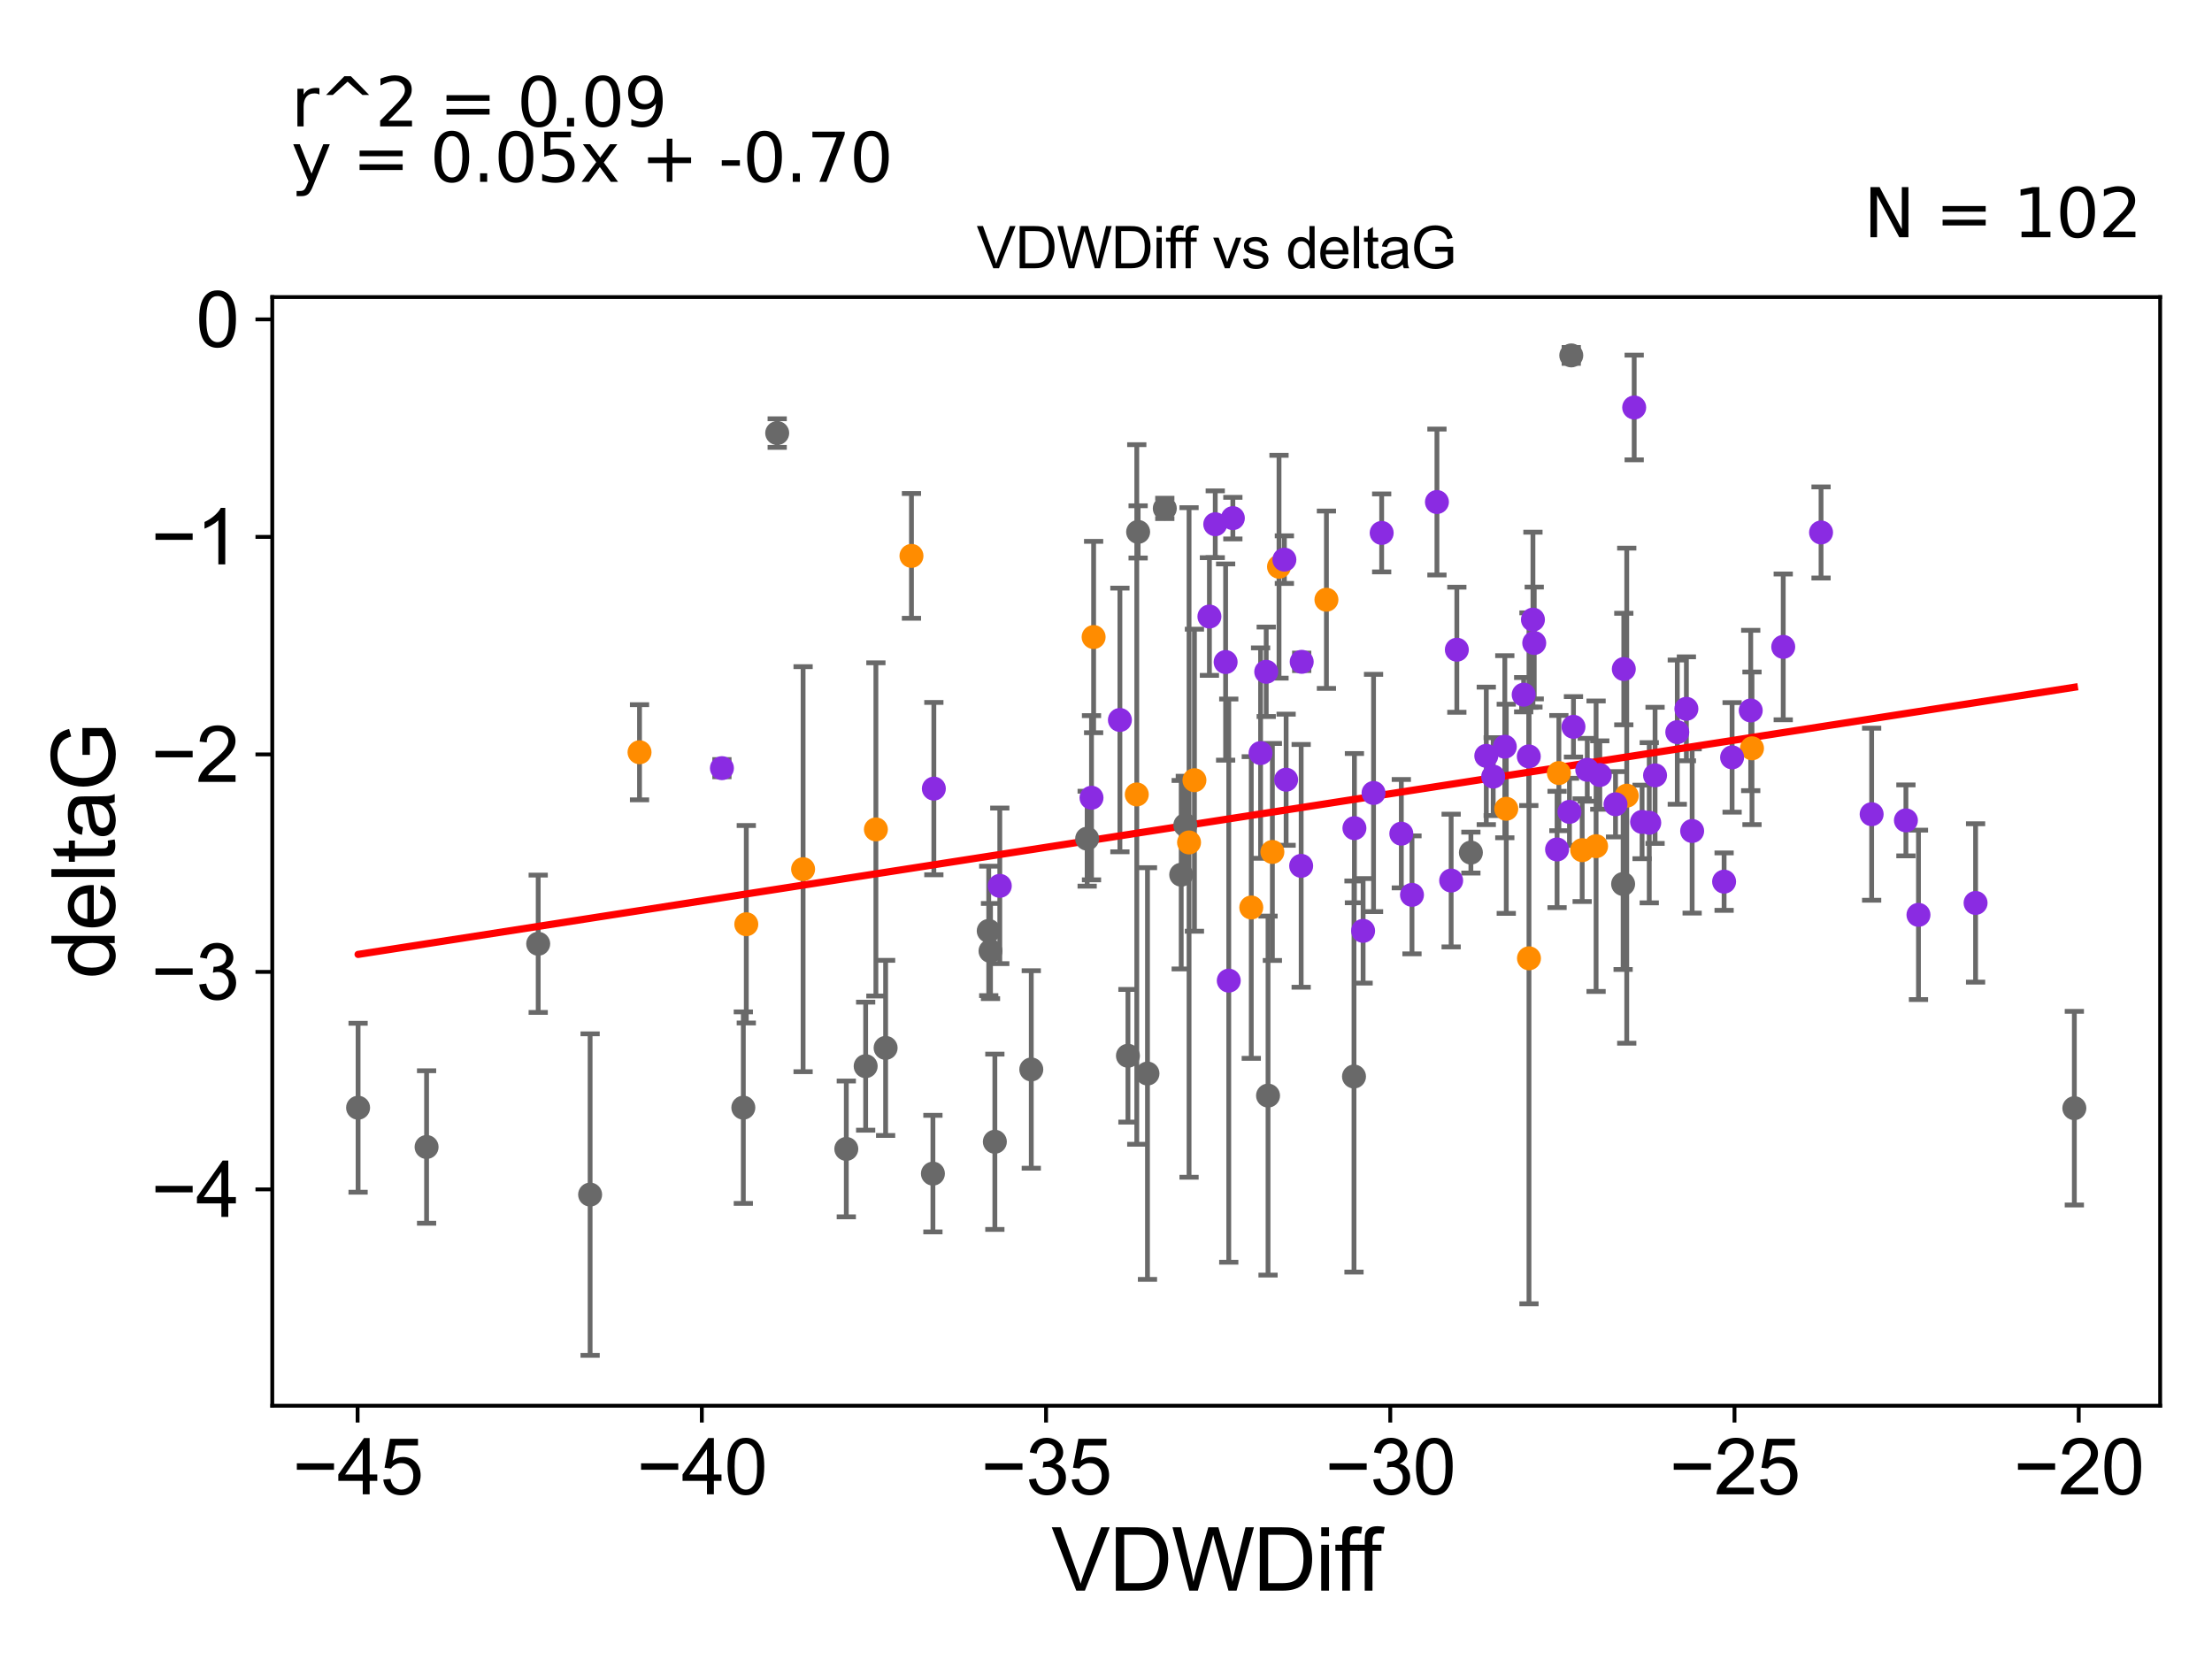 <?xml version="1.0" encoding="utf-8" standalone="no"?>
<!DOCTYPE svg PUBLIC "-//W3C//DTD SVG 1.1//EN"
  "http://www.w3.org/Graphics/SVG/1.1/DTD/svg11.dtd">
<svg xmlns:xlink="http://www.w3.org/1999/xlink" width="460.8pt" height="345.6pt" viewBox="0 0 460.8 345.6" xmlns="http://www.w3.org/2000/svg" version="1.1">
 <defs>
  <style type="text/css">*{stroke-linejoin: round; stroke-linecap: butt}</style>
 </defs>
 <g id="figure_1">
  <g id="patch_1">
   <path d="M 0 345.6 
L 460.8 345.6 
L 460.8 0 
L 0 0 
z
" style="fill: #ffffff"/>
  </g>
  <g id="axes_1">
   <g id="patch_2">
    <path d="M 56.72 292.84 
L 450 292.84 
L 450 61.886 
L 56.72 61.886 
z
" style="fill: #ffffff"/>
   </g>
   <g id="PathCollection_1">
    <defs>
     <path id="m0adec566c9" d="M 0 1.118 
C 0.297 1.118 0.581 1 0.791 0.791 
C 1 0.581 1.118 0.297 1.118 0 
C 1.118 -0.297 1 -0.581 0.791 -0.791 
C 0.581 -1 0.297 -1.118 0 -1.118 
C -0.297 -1.118 -0.581 -1 -0.791 -0.791 
C -1 -0.581 -1.118 -0.297 -1.118 0 
C -1.118 0.297 -1 0.581 -0.791 0.791 
C -0.581 1 -0.297 1.118 0 1.118 
z
" style="stroke: #696969"/>
    </defs>
    <g clip-path="url(#pa9251bca83)">
     <use xlink:href="#m0adec566c9" x="154.849" y="230.742" style="fill: #696969; stroke: #696969"/>
     <use xlink:href="#m0adec566c9" x="88.865" y="238.941" style="fill: #696969; stroke: #696969"/>
     <use xlink:href="#m0adec566c9" x="122.933" y="248.855" style="fill: #696969; stroke: #696969"/>
     <use xlink:href="#m0adec566c9" x="112.117" y="196.604" style="fill: #696969; stroke: #696969"/>
     <use xlink:href="#m0adec566c9" x="74.596" y="230.759" style="fill: #696969; stroke: #696969"/>
     <use xlink:href="#m0adec566c9" x="184.491" y="218.295" style="fill: #696969; stroke: #696969"/>
     <use xlink:href="#m0adec566c9" x="180.334" y="222.104" style="fill: #696969; stroke: #696969"/>
     <use xlink:href="#m0adec566c9" x="226.475" y="174.712" style="fill: #696969; stroke: #696969"/>
     <use xlink:href="#m0adec566c9" x="176.301" y="239.342" style="fill: #696969; stroke: #696969"/>
     <use xlink:href="#m0adec566c9" x="207.247" y="237.849" style="fill: #696969; stroke: #696969"/>
     <use xlink:href="#m0adec566c9" x="234.971" y="219.937" style="fill: #696969; stroke: #696969"/>
     <use xlink:href="#m0adec566c9" x="239.041" y="223.638" style="fill: #696969; stroke: #696969"/>
     <use xlink:href="#m0adec566c9" x="206.341" y="198.117" style="fill: #696969; stroke: #696969"/>
     <use xlink:href="#m0adec566c9" x="205.971" y="193.925" style="fill: #696969; stroke: #696969"/>
     <use xlink:href="#m0adec566c9" x="246.068" y="182.217" style="fill: #696969; stroke: #696969"/>
     <use xlink:href="#m0adec566c9" x="194.344" y="244.486" style="fill: #696969; stroke: #696969"/>
     <use xlink:href="#m0adec566c9" x="246.923" y="171.882" style="fill: #696969; stroke: #696969"/>
     <use xlink:href="#m0adec566c9" x="214.835" y="222.786" style="fill: #696969; stroke: #696969"/>
     <use xlink:href="#m0adec566c9" x="338.126" y="184.156" style="fill: #696969; stroke: #696969"/>
     <use xlink:href="#m0adec566c9" x="161.905" y="90.215" style="fill: #696969; stroke: #696969"/>
     <use xlink:href="#m0adec566c9" x="242.649" y="105.913" style="fill: #696969; stroke: #696969"/>
     <use xlink:href="#m0adec566c9" x="264.156" y="228.233" style="fill: #696969; stroke: #696969"/>
     <use xlink:href="#m0adec566c9" x="237.093" y="110.804" style="fill: #696969; stroke: #696969"/>
     <use xlink:href="#m0adec566c9" x="306.413" y="177.61" style="fill: #696969; stroke: #696969"/>
     <use xlink:href="#m0adec566c9" x="282.062" y="224.257" style="fill: #696969; stroke: #696969"/>
     <use xlink:href="#m0adec566c9" x="327.324" y="74.04" style="fill: #696969; stroke: #696969"/>
     <use xlink:href="#m0adec566c9" x="432.124" y="230.852" style="fill: #696969; stroke: #696969"/>
    </g>
   </g>
   <g id="PathCollection_2">
    <defs>
     <path id="m8de0170c1a" d="M 0 1.118 
C 0.297 1.118 0.581 1 0.791 0.791 
C 1 0.581 1.118 0.297 1.118 0 
C 1.118 -0.297 1 -0.581 0.791 -0.791 
C 0.581 -1 0.297 -1.118 0 -1.118 
C -0.297 -1.118 -0.581 -1 -0.791 -0.791 
C -1 -0.581 -1.118 -0.297 -1.118 0 
C -1.118 0.297 -1 0.581 -0.791 0.791 
C -0.581 1 -0.297 1.118 0 1.118 
z
" style="stroke: #ff8c00"/>
    </defs>
    <g clip-path="url(#pa9251bca83)">
     <use xlink:href="#m8de0170c1a" x="167.3" y="181.066" style="fill: #ff8c00; stroke: #ff8c00"/>
     <use xlink:href="#m8de0170c1a" x="182.465" y="172.78" style="fill: #ff8c00; stroke: #ff8c00"/>
     <use xlink:href="#m8de0170c1a" x="338.881" y="165.753" style="fill: #ff8c00; stroke: #ff8c00"/>
     <use xlink:href="#m8de0170c1a" x="133.226" y="156.709" style="fill: #ff8c00; stroke: #ff8c00"/>
     <use xlink:href="#m8de0170c1a" x="329.597" y="177.103" style="fill: #ff8c00; stroke: #ff8c00"/>
     <use xlink:href="#m8de0170c1a" x="155.467" y="192.537" style="fill: #ff8c00; stroke: #ff8c00"/>
     <use xlink:href="#m8de0170c1a" x="189.875" y="115.802" style="fill: #ff8c00; stroke: #ff8c00"/>
     <use xlink:href="#m8de0170c1a" x="276.319" y="124.932" style="fill: #ff8c00; stroke: #ff8c00"/>
     <use xlink:href="#m8de0170c1a" x="324.744" y="161.044" style="fill: #ff8c00; stroke: #ff8c00"/>
     <use xlink:href="#m8de0170c1a" x="247.702" y="175.497" style="fill: #ff8c00; stroke: #ff8c00"/>
     <use xlink:href="#m8de0170c1a" x="227.821" y="132.706" style="fill: #ff8c00; stroke: #ff8c00"/>
     <use xlink:href="#m8de0170c1a" x="260.663" y="189.047" style="fill: #ff8c00; stroke: #ff8c00"/>
     <use xlink:href="#m8de0170c1a" x="318.514" y="199.634" style="fill: #ff8c00; stroke: #ff8c00"/>
     <use xlink:href="#m8de0170c1a" x="248.823" y="162.529" style="fill: #ff8c00; stroke: #ff8c00"/>
     <use xlink:href="#m8de0170c1a" x="266.443" y="118.06" style="fill: #ff8c00; stroke: #ff8c00"/>
     <use xlink:href="#m8de0170c1a" x="236.813" y="165.5" style="fill: #ff8c00; stroke: #ff8c00"/>
     <use xlink:href="#m8de0170c1a" x="313.783" y="168.485" style="fill: #ff8c00; stroke: #ff8c00"/>
     <use xlink:href="#m8de0170c1a" x="332.494" y="176.279" style="fill: #ff8c00; stroke: #ff8c00"/>
     <use xlink:href="#m8de0170c1a" x="364.972" y="155.888" style="fill: #ff8c00; stroke: #ff8c00"/>
     <use xlink:href="#m8de0170c1a" x="265.062" y="177.476" style="fill: #ff8c00; stroke: #ff8c00"/>
    </g>
   </g>
   <g id="PathCollection_3">
    <defs>
     <path id="macf81aa885" d="M 0 1.118 
C 0.297 1.118 0.581 1 0.791 0.791 
C 1 0.581 1.118 0.297 1.118 0 
C 1.118 -0.297 1 -0.581 0.791 -0.791 
C 0.581 -1 0.297 -1.118 0 -1.118 
C -0.297 -1.118 -0.581 -1 -0.791 -0.791 
C -1 -0.581 -1.118 -0.297 -1.118 0 
C -1.118 0.297 -1 0.581 -0.791 0.791 
C -0.581 1 -0.297 1.118 0 1.118 
z
" style="stroke: #8a2be2"/>
    </defs>
    <g clip-path="url(#pa9251bca83)">
     <use xlink:href="#macf81aa885" x="326.947" y="169.127" style="fill: #8a2be2; stroke: #8a2be2"/>
     <use xlink:href="#macf81aa885" x="227.38" y="166.183" style="fill: #8a2be2; stroke: #8a2be2"/>
     <use xlink:href="#macf81aa885" x="271.057" y="180.373" style="fill: #8a2be2; stroke: #8a2be2"/>
     <use xlink:href="#macf81aa885" x="360.828" y="157.775" style="fill: #8a2be2; stroke: #8a2be2"/>
     <use xlink:href="#macf81aa885" x="150.39" y="160.02" style="fill: #8a2be2; stroke: #8a2be2"/>
     <use xlink:href="#macf81aa885" x="399.653" y="190.581" style="fill: #8a2be2; stroke: #8a2be2"/>
     <use xlink:href="#macf81aa885" x="255.974" y="204.285" style="fill: #8a2be2; stroke: #8a2be2"/>
     <use xlink:href="#macf81aa885" x="330.657" y="160.359" style="fill: #8a2be2; stroke: #8a2be2"/>
     <use xlink:href="#macf81aa885" x="371.48" y="134.757" style="fill: #8a2be2; stroke: #8a2be2"/>
     <use xlink:href="#macf81aa885" x="389.899" y="169.614" style="fill: #8a2be2; stroke: #8a2be2"/>
     <use xlink:href="#macf81aa885" x="342.076" y="171.22" style="fill: #8a2be2; stroke: #8a2be2"/>
     <use xlink:href="#macf81aa885" x="317.41" y="144.716" style="fill: #8a2be2; stroke: #8a2be2"/>
     <use xlink:href="#macf81aa885" x="283.96" y="193.912" style="fill: #8a2be2; stroke: #8a2be2"/>
     <use xlink:href="#macf81aa885" x="208.275" y="184.539" style="fill: #8a2be2; stroke: #8a2be2"/>
     <use xlink:href="#macf81aa885" x="263.778" y="139.946" style="fill: #8a2be2; stroke: #8a2be2"/>
     <use xlink:href="#macf81aa885" x="271.169" y="137.868" style="fill: #8a2be2; stroke: #8a2be2"/>
     <use xlink:href="#macf81aa885" x="336.542" y="167.545" style="fill: #8a2be2; stroke: #8a2be2"/>
     <use xlink:href="#macf81aa885" x="282.151" y="172.52" style="fill: #8a2be2; stroke: #8a2be2"/>
     <use xlink:href="#macf81aa885" x="194.539" y="164.283" style="fill: #8a2be2; stroke: #8a2be2"/>
     <use xlink:href="#macf81aa885" x="333.265" y="161.456" style="fill: #8a2be2; stroke: #8a2be2"/>
     <use xlink:href="#macf81aa885" x="309.621" y="157.46" style="fill: #8a2be2; stroke: #8a2be2"/>
     <use xlink:href="#macf81aa885" x="411.549" y="188.1" style="fill: #8a2be2; stroke: #8a2be2"/>
     <use xlink:href="#macf81aa885" x="262.601" y="156.88" style="fill: #8a2be2; stroke: #8a2be2"/>
     <use xlink:href="#macf81aa885" x="286.135" y="165.189" style="fill: #8a2be2; stroke: #8a2be2"/>
     <use xlink:href="#macf81aa885" x="311.061" y="161.783" style="fill: #8a2be2; stroke: #8a2be2"/>
     <use xlink:href="#macf81aa885" x="233.297" y="149.984" style="fill: #8a2be2; stroke: #8a2be2"/>
     <use xlink:href="#macf81aa885" x="364.71" y="148.005" style="fill: #8a2be2; stroke: #8a2be2"/>
     <use xlink:href="#macf81aa885" x="256.827" y="107.936" style="fill: #8a2be2; stroke: #8a2be2"/>
     <use xlink:href="#macf81aa885" x="287.828" y="111.016" style="fill: #8a2be2; stroke: #8a2be2"/>
     <use xlink:href="#macf81aa885" x="359.163" y="183.66" style="fill: #8a2be2; stroke: #8a2be2"/>
     <use xlink:href="#macf81aa885" x="303.487" y="135.347" style="fill: #8a2be2; stroke: #8a2be2"/>
     <use xlink:href="#macf81aa885" x="253.159" y="109.21" style="fill: #8a2be2; stroke: #8a2be2"/>
     <use xlink:href="#macf81aa885" x="251.944" y="128.437" style="fill: #8a2be2; stroke: #8a2be2"/>
     <use xlink:href="#macf81aa885" x="294.142" y="186.415" style="fill: #8a2be2; stroke: #8a2be2"/>
     <use xlink:href="#macf81aa885" x="302.301" y="183.435" style="fill: #8a2be2; stroke: #8a2be2"/>
     <use xlink:href="#macf81aa885" x="319.609" y="133.944" style="fill: #8a2be2; stroke: #8a2be2"/>
     <use xlink:href="#macf81aa885" x="343.569" y="171.395" style="fill: #8a2be2; stroke: #8a2be2"/>
     <use xlink:href="#macf81aa885" x="351.306" y="147.659" style="fill: #8a2be2; stroke: #8a2be2"/>
     <use xlink:href="#macf81aa885" x="319.34" y="129.08" style="fill: #8a2be2; stroke: #8a2be2"/>
     <use xlink:href="#macf81aa885" x="397.037" y="170.899" style="fill: #8a2be2; stroke: #8a2be2"/>
     <use xlink:href="#macf81aa885" x="255.321" y="137.919" style="fill: #8a2be2; stroke: #8a2be2"/>
     <use xlink:href="#macf81aa885" x="267.56" y="116.583" style="fill: #8a2be2; stroke: #8a2be2"/>
     <use xlink:href="#macf81aa885" x="327.783" y="151.41" style="fill: #8a2be2; stroke: #8a2be2"/>
     <use xlink:href="#macf81aa885" x="352.505" y="173.113" style="fill: #8a2be2; stroke: #8a2be2"/>
     <use xlink:href="#macf81aa885" x="313.479" y="155.555" style="fill: #8a2be2; stroke: #8a2be2"/>
     <use xlink:href="#macf81aa885" x="318.476" y="157.575" style="fill: #8a2be2; stroke: #8a2be2"/>
     <use xlink:href="#macf81aa885" x="267.922" y="162.427" style="fill: #8a2be2; stroke: #8a2be2"/>
     <use xlink:href="#macf81aa885" x="299.341" y="104.581" style="fill: #8a2be2; stroke: #8a2be2"/>
     <use xlink:href="#macf81aa885" x="349.41" y="152.519" style="fill: #8a2be2; stroke: #8a2be2"/>
     <use xlink:href="#macf81aa885" x="344.779" y="161.519" style="fill: #8a2be2; stroke: #8a2be2"/>
     <use xlink:href="#macf81aa885" x="338.268" y="139.372" style="fill: #8a2be2; stroke: #8a2be2"/>
     <use xlink:href="#macf81aa885" x="324.366" y="176.957" style="fill: #8a2be2; stroke: #8a2be2"/>
     <use xlink:href="#macf81aa885" x="340.432" y="84.887" style="fill: #8a2be2; stroke: #8a2be2"/>
     <use xlink:href="#macf81aa885" x="291.921" y="173.671" style="fill: #8a2be2; stroke: #8a2be2"/>
     <use xlink:href="#macf81aa885" x="379.358" y="110.922" style="fill: #8a2be2; stroke: #8a2be2"/>
    </g>
   </g>
   <g id="matplotlib.axis_1">
    <g id="xtick_1">
     <g id="line2d_1">
      <defs>
       <path id="m1131ea3d67" d="M 0 0 
L 0 3.5 
" style="stroke: #000000; stroke-width: 0.8"/>
      </defs>
      <g>
       <use xlink:href="#m1131ea3d67" x="74.497" y="292.84" style="stroke: #000000; stroke-width: 0.8"/>
      </g>
     </g>
     <g id="text_1">
      <!-- −45 -->
      <g transform="translate(60.927 311.293)scale(0.16 -0.16)">
       <defs>
        <path id="ArialMT-2212" d="M 3381 1997 
L 356 1997 
L 356 2522 
L 3381 2522 
L 3381 1997 
z
" transform="scale(0.016)"/>
        <path id="ArialMT-34" d="M 2069 0 
L 2069 1097 
L 81 1097 
L 81 1613 
L 2172 4581 
L 2631 4581 
L 2631 1613 
L 3250 1613 
L 3250 1097 
L 2631 1097 
L 2631 0 
L 2069 0 
z
M 2069 1613 
L 2069 3678 
L 634 1613 
L 2069 1613 
z
" transform="scale(0.016)"/>
        <path id="ArialMT-35" d="M 266 1200 
L 856 1250 
Q 922 819 1161 601 
Q 1400 384 1738 384 
Q 2144 384 2425 690 
Q 2706 997 2706 1503 
Q 2706 1984 2436 2262 
Q 2166 2541 1728 2541 
Q 1456 2541 1237 2417 
Q 1019 2294 894 2097 
L 366 2166 
L 809 4519 
L 3088 4519 
L 3088 3981 
L 1259 3981 
L 1013 2750 
Q 1425 3038 1878 3038 
Q 2478 3038 2890 2622 
Q 3303 2206 3303 1553 
Q 3303 931 2941 478 
Q 2500 -78 1738 -78 
Q 1113 -78 717 272 
Q 322 622 266 1200 
z
" transform="scale(0.016)"/>
       </defs>
       <use xlink:href="#ArialMT-2212"/>
       <use xlink:href="#ArialMT-34" x="58.398"/>
       <use xlink:href="#ArialMT-35" x="114.014"/>
      </g>
     </g>
    </g>
    <g id="xtick_2">
     <g id="line2d_2">
      <g>
       <use xlink:href="#m1131ea3d67" x="146.205" y="292.84" style="stroke: #000000; stroke-width: 0.8"/>
      </g>
     </g>
     <g id="text_2">
      <!-- −40 -->
      <g transform="translate(132.635 311.293)scale(0.16 -0.16)">
       <defs>
        <path id="ArialMT-30" d="M 266 2259 
Q 266 3072 433 3567 
Q 600 4063 929 4331 
Q 1259 4600 1759 4600 
Q 2128 4600 2406 4451 
Q 2684 4303 2865 4023 
Q 3047 3744 3150 3342 
Q 3253 2941 3253 2259 
Q 3253 1453 3087 958 
Q 2922 463 2592 192 
Q 2263 -78 1759 -78 
Q 1097 -78 719 397 
Q 266 969 266 2259 
z
M 844 2259 
Q 844 1131 1108 757 
Q 1372 384 1759 384 
Q 2147 384 2411 759 
Q 2675 1134 2675 2259 
Q 2675 3391 2411 3762 
Q 2147 4134 1753 4134 
Q 1366 4134 1134 3806 
Q 844 3388 844 2259 
z
" transform="scale(0.016)"/>
       </defs>
       <use xlink:href="#ArialMT-2212"/>
       <use xlink:href="#ArialMT-34" x="58.398"/>
       <use xlink:href="#ArialMT-30" x="114.014"/>
      </g>
     </g>
    </g>
    <g id="xtick_3">
     <g id="line2d_3">
      <g>
       <use xlink:href="#m1131ea3d67" x="217.913" y="292.84" style="stroke: #000000; stroke-width: 0.8"/>
      </g>
     </g>
     <g id="text_3">
      <!-- −35 -->
      <g transform="translate(204.343 311.293)scale(0.16 -0.16)">
       <defs>
        <path id="ArialMT-33" d="M 269 1209 
L 831 1284 
Q 928 806 1161 595 
Q 1394 384 1728 384 
Q 2125 384 2398 659 
Q 2672 934 2672 1341 
Q 2672 1728 2419 1979 
Q 2166 2231 1775 2231 
Q 1616 2231 1378 2169 
L 1441 2663 
Q 1497 2656 1531 2656 
Q 1891 2656 2178 2843 
Q 2466 3031 2466 3422 
Q 2466 3731 2256 3934 
Q 2047 4138 1716 4138 
Q 1388 4138 1169 3931 
Q 950 3725 888 3313 
L 325 3413 
Q 428 3978 793 4289 
Q 1159 4600 1703 4600 
Q 2078 4600 2393 4439 
Q 2709 4278 2876 4000 
Q 3044 3722 3044 3409 
Q 3044 3113 2884 2869 
Q 2725 2625 2413 2481 
Q 2819 2388 3044 2092 
Q 3269 1797 3269 1353 
Q 3269 753 2831 336 
Q 2394 -81 1725 -81 
Q 1122 -81 723 278 
Q 325 638 269 1209 
z
" transform="scale(0.016)"/>
       </defs>
       <use xlink:href="#ArialMT-2212"/>
       <use xlink:href="#ArialMT-33" x="58.398"/>
       <use xlink:href="#ArialMT-35" x="114.014"/>
      </g>
     </g>
    </g>
    <g id="xtick_4">
     <g id="line2d_4">
      <g>
       <use xlink:href="#m1131ea3d67" x="289.62" y="292.84" style="stroke: #000000; stroke-width: 0.8"/>
      </g>
     </g>
     <g id="text_4">
      <!-- −30 -->
      <g transform="translate(276.05 311.293)scale(0.16 -0.16)">
       <use xlink:href="#ArialMT-2212"/>
       <use xlink:href="#ArialMT-33" x="58.398"/>
       <use xlink:href="#ArialMT-30" x="114.014"/>
      </g>
     </g>
    </g>
    <g id="xtick_5">
     <g id="line2d_5">
      <g>
       <use xlink:href="#m1131ea3d67" x="361.328" y="292.84" style="stroke: #000000; stroke-width: 0.8"/>
      </g>
     </g>
     <g id="text_5">
      <!-- −25 -->
      <g transform="translate(347.758 311.293)scale(0.16 -0.16)">
       <defs>
        <path id="ArialMT-32" d="M 3222 541 
L 3222 0 
L 194 0 
Q 188 203 259 391 
Q 375 700 629 1000 
Q 884 1300 1366 1694 
Q 2113 2306 2375 2664 
Q 2638 3022 2638 3341 
Q 2638 3675 2398 3904 
Q 2159 4134 1775 4134 
Q 1369 4134 1125 3890 
Q 881 3647 878 3216 
L 300 3275 
Q 359 3922 746 4261 
Q 1134 4600 1788 4600 
Q 2447 4600 2831 4234 
Q 3216 3869 3216 3328 
Q 3216 3053 3103 2787 
Q 2991 2522 2730 2228 
Q 2469 1934 1863 1422 
Q 1356 997 1212 845 
Q 1069 694 975 541 
L 3222 541 
z
" transform="scale(0.016)"/>
       </defs>
       <use xlink:href="#ArialMT-2212"/>
       <use xlink:href="#ArialMT-32" x="58.398"/>
       <use xlink:href="#ArialMT-35" x="114.014"/>
      </g>
     </g>
    </g>
    <g id="xtick_6">
     <g id="line2d_6">
      <g>
       <use xlink:href="#m1131ea3d67" x="433.036" y="292.84" style="stroke: #000000; stroke-width: 0.8"/>
      </g>
     </g>
     <g id="text_6">
      <!-- −20 -->
      <g transform="translate(419.466 311.293)scale(0.16 -0.16)">
       <use xlink:href="#ArialMT-2212"/>
       <use xlink:href="#ArialMT-32" x="58.398"/>
       <use xlink:href="#ArialMT-30" x="114.014"/>
      </g>
     </g>
    </g>
    <g id="text_7">
     <!-- VDWDiff -->
     <g transform="translate(219.019 331.357)scale(0.18 -0.18)">
      <defs>
       <path id="ArialMT-56" d="M 1803 0 
L 28 4581 
L 684 4581 
L 1875 1253 
Q 2019 853 2116 503 
Q 2222 878 2363 1253 
L 3600 4581 
L 4219 4581 
L 2425 0 
L 1803 0 
z
" transform="scale(0.016)"/>
       <path id="ArialMT-44" d="M 494 0 
L 494 4581 
L 2072 4581 
Q 2606 4581 2888 4516 
Q 3281 4425 3559 4188 
Q 3922 3881 4101 3404 
Q 4281 2928 4281 2316 
Q 4281 1794 4159 1391 
Q 4038 988 3847 723 
Q 3656 459 3429 307 
Q 3203 156 2883 78 
Q 2563 0 2147 0 
L 494 0 
z
M 1100 541 
L 2078 541 
Q 2531 541 2789 625 
Q 3047 709 3200 863 
Q 3416 1078 3536 1442 
Q 3656 1806 3656 2325 
Q 3656 3044 3420 3430 
Q 3184 3816 2847 3947 
Q 2603 4041 2063 4041 
L 1100 4041 
L 1100 541 
z
" transform="scale(0.016)"/>
       <path id="ArialMT-57" d="M 1294 0 
L 78 4581 
L 700 4581 
L 1397 1578 
Q 1509 1106 1591 641 
Q 1766 1375 1797 1488 
L 2669 4581 
L 3400 4581 
L 4056 2263 
Q 4303 1400 4413 641 
Q 4500 1075 4641 1638 
L 5359 4581 
L 5969 4581 
L 4713 0 
L 4128 0 
L 3163 3491 
Q 3041 3928 3019 4028 
Q 2947 3713 2884 3491 
L 1913 0 
L 1294 0 
z
" transform="scale(0.016)"/>
       <path id="ArialMT-69" d="M 425 3934 
L 425 4581 
L 988 4581 
L 988 3934 
L 425 3934 
z
M 425 0 
L 425 3319 
L 988 3319 
L 988 0 
L 425 0 
z
" transform="scale(0.016)"/>
       <path id="ArialMT-66" d="M 556 0 
L 556 2881 
L 59 2881 
L 59 3319 
L 556 3319 
L 556 3672 
Q 556 4006 616 4169 
Q 697 4388 901 4523 
Q 1106 4659 1475 4659 
Q 1713 4659 2000 4603 
L 1916 4113 
Q 1741 4144 1584 4144 
Q 1328 4144 1222 4034 
Q 1116 3925 1116 3625 
L 1116 3319 
L 1763 3319 
L 1763 2881 
L 1116 2881 
L 1116 0 
L 556 0 
z
" transform="scale(0.016)"/>
      </defs>
      <use xlink:href="#ArialMT-56"/>
      <use xlink:href="#ArialMT-44" x="66.699"/>
      <use xlink:href="#ArialMT-57" x="138.916"/>
      <use xlink:href="#ArialMT-44" x="233.301"/>
      <use xlink:href="#ArialMT-69" x="305.518"/>
      <use xlink:href="#ArialMT-66" x="327.734"/>
      <use xlink:href="#ArialMT-66" x="353.768"/>
     </g>
    </g>
   </g>
   <g id="matplotlib.axis_2">
    <g id="ytick_1">
     <g id="line2d_7">
      <defs>
       <path id="m3e602895d2" d="M 0 0 
L -3.5 0 
" style="stroke: #000000; stroke-width: 0.8"/>
      </defs>
      <g>
       <use xlink:href="#m3e602895d2" x="56.72" y="247.772" style="stroke: #000000; stroke-width: 0.8"/>
      </g>
     </g>
     <g id="text_8">
      <!-- −4 -->
      <g transform="translate(31.477 253.498)scale(0.16 -0.16)">
       <use xlink:href="#ArialMT-2212"/>
       <use xlink:href="#ArialMT-34" x="58.398"/>
      </g>
     </g>
    </g>
    <g id="ytick_2">
     <g id="line2d_8">
      <g>
       <use xlink:href="#m3e602895d2" x="56.72" y="202.463" style="stroke: #000000; stroke-width: 0.8"/>
      </g>
     </g>
     <g id="text_9">
      <!-- −3 -->
      <g transform="translate(31.477 208.189)scale(0.16 -0.16)">
       <use xlink:href="#ArialMT-2212"/>
       <use xlink:href="#ArialMT-33" x="58.398"/>
      </g>
     </g>
    </g>
    <g id="ytick_3">
     <g id="line2d_9">
      <g>
       <use xlink:href="#m3e602895d2" x="56.72" y="157.154" style="stroke: #000000; stroke-width: 0.8"/>
      </g>
     </g>
     <g id="text_10">
      <!-- −2 -->
      <g transform="translate(31.477 162.88)scale(0.16 -0.16)">
       <use xlink:href="#ArialMT-2212"/>
       <use xlink:href="#ArialMT-32" x="58.398"/>
      </g>
     </g>
    </g>
    <g id="ytick_4">
     <g id="line2d_10">
      <g>
       <use xlink:href="#m3e602895d2" x="56.72" y="111.845" style="stroke: #000000; stroke-width: 0.8"/>
      </g>
     </g>
     <g id="text_11">
      <!-- −1 -->
      <g transform="translate(31.477 117.571)scale(0.16 -0.16)">
       <defs>
        <path id="ArialMT-31" d="M 2384 0 
L 1822 0 
L 1822 3584 
Q 1619 3391 1289 3197 
Q 959 3003 697 2906 
L 697 3450 
Q 1169 3672 1522 3987 
Q 1875 4303 2022 4600 
L 2384 4600 
L 2384 0 
z
" transform="scale(0.016)"/>
       </defs>
       <use xlink:href="#ArialMT-2212"/>
       <use xlink:href="#ArialMT-31" x="58.398"/>
      </g>
     </g>
    </g>
    <g id="ytick_5">
     <g id="line2d_11">
      <g>
       <use xlink:href="#m3e602895d2" x="56.72" y="66.536" style="stroke: #000000; stroke-width: 0.8"/>
      </g>
     </g>
     <g id="text_12">
      <!-- 0 -->
      <g transform="translate(40.822 72.262)scale(0.16 -0.16)">
       <use xlink:href="#ArialMT-30"/>
      </g>
     </g>
    </g>
    <g id="text_13">
     <!-- deltaG -->
     <g transform="translate(23.9 203.878)rotate(-90)scale(0.18 -0.18)">
      <defs>
       <path id="ArialMT-64" d="M 2575 0 
L 2575 419 
Q 2259 -75 1647 -75 
Q 1250 -75 917 144 
Q 584 363 401 755 
Q 219 1147 219 1656 
Q 219 2153 384 2558 
Q 550 2963 881 3178 
Q 1213 3394 1622 3394 
Q 1922 3394 2156 3267 
Q 2391 3141 2538 2938 
L 2538 4581 
L 3097 4581 
L 3097 0 
L 2575 0 
z
M 797 1656 
Q 797 1019 1065 703 
Q 1334 388 1700 388 
Q 2069 388 2326 689 
Q 2584 991 2584 1609 
Q 2584 2291 2321 2609 
Q 2059 2928 1675 2928 
Q 1300 2928 1048 2622 
Q 797 2316 797 1656 
z
" transform="scale(0.016)"/>
       <path id="ArialMT-65" d="M 2694 1069 
L 3275 997 
Q 3138 488 2766 206 
Q 2394 -75 1816 -75 
Q 1088 -75 661 373 
Q 234 822 234 1631 
Q 234 2469 665 2931 
Q 1097 3394 1784 3394 
Q 2450 3394 2872 2941 
Q 3294 2488 3294 1666 
Q 3294 1616 3291 1516 
L 816 1516 
Q 847 969 1125 678 
Q 1403 388 1819 388 
Q 2128 388 2347 550 
Q 2566 713 2694 1069 
z
M 847 1978 
L 2700 1978 
Q 2663 2397 2488 2606 
Q 2219 2931 1791 2931 
Q 1403 2931 1139 2672 
Q 875 2413 847 1978 
z
" transform="scale(0.016)"/>
       <path id="ArialMT-6c" d="M 409 0 
L 409 4581 
L 972 4581 
L 972 0 
L 409 0 
z
" transform="scale(0.016)"/>
       <path id="ArialMT-74" d="M 1650 503 
L 1731 6 
Q 1494 -44 1306 -44 
Q 1000 -44 831 53 
Q 663 150 594 308 
Q 525 466 525 972 
L 525 2881 
L 113 2881 
L 113 3319 
L 525 3319 
L 525 4141 
L 1084 4478 
L 1084 3319 
L 1650 3319 
L 1650 2881 
L 1084 2881 
L 1084 941 
Q 1084 700 1114 631 
Q 1144 563 1211 522 
Q 1278 481 1403 481 
Q 1497 481 1650 503 
z
" transform="scale(0.016)"/>
       <path id="ArialMT-61" d="M 2588 409 
Q 2275 144 1986 34 
Q 1697 -75 1366 -75 
Q 819 -75 525 192 
Q 231 459 231 875 
Q 231 1119 342 1320 
Q 453 1522 633 1644 
Q 813 1766 1038 1828 
Q 1203 1872 1538 1913 
Q 2219 1994 2541 2106 
Q 2544 2222 2544 2253 
Q 2544 2597 2384 2738 
Q 2169 2928 1744 2928 
Q 1347 2928 1158 2789 
Q 969 2650 878 2297 
L 328 2372 
Q 403 2725 575 2942 
Q 747 3159 1072 3276 
Q 1397 3394 1825 3394 
Q 2250 3394 2515 3294 
Q 2781 3194 2906 3042 
Q 3031 2891 3081 2659 
Q 3109 2516 3109 2141 
L 3109 1391 
Q 3109 606 3145 398 
Q 3181 191 3288 0 
L 2700 0 
Q 2613 175 2588 409 
z
M 2541 1666 
Q 2234 1541 1622 1453 
Q 1275 1403 1131 1340 
Q 988 1278 909 1158 
Q 831 1038 831 891 
Q 831 666 1001 516 
Q 1172 366 1500 366 
Q 1825 366 2078 508 
Q 2331 650 2450 897 
Q 2541 1088 2541 1459 
L 2541 1666 
z
" transform="scale(0.016)"/>
       <path id="ArialMT-47" d="M 2638 1797 
L 2638 2334 
L 4578 2338 
L 4578 638 
Q 4131 281 3656 101 
Q 3181 -78 2681 -78 
Q 2006 -78 1454 211 
Q 903 500 622 1047 
Q 341 1594 341 2269 
Q 341 2938 620 3517 
Q 900 4097 1425 4378 
Q 1950 4659 2634 4659 
Q 3131 4659 3532 4498 
Q 3934 4338 4162 4050 
Q 4391 3763 4509 3300 
L 3963 3150 
Q 3859 3500 3706 3700 
Q 3553 3900 3268 4020 
Q 2984 4141 2638 4141 
Q 2222 4141 1919 4014 
Q 1616 3888 1430 3681 
Q 1244 3475 1141 3228 
Q 966 2803 966 2306 
Q 966 1694 1177 1281 
Q 1388 869 1791 669 
Q 2194 469 2647 469 
Q 3041 469 3416 620 
Q 3791 772 3984 944 
L 3984 1797 
L 2638 1797 
z
" transform="scale(0.016)"/>
      </defs>
      <use xlink:href="#ArialMT-64"/>
      <use xlink:href="#ArialMT-65" x="55.615"/>
      <use xlink:href="#ArialMT-6c" x="111.23"/>
      <use xlink:href="#ArialMT-74" x="133.447"/>
      <use xlink:href="#ArialMT-61" x="161.23"/>
      <use xlink:href="#ArialMT-47" x="216.846"/>
     </g>
    </g>
   </g>
   <g id="LineCollection_1">
    <path d="M 154.849 250.69 
L 154.849 210.795 
" clip-path="url(#pa9251bca83)" style="fill: none; stroke: #696969"/>
    <path d="M 88.865 254.821 
L 88.865 223.061 
" clip-path="url(#pa9251bca83)" style="fill: none; stroke: #696969"/>
    <path d="M 122.933 282.342 
L 122.933 215.368 
" clip-path="url(#pa9251bca83)" style="fill: none; stroke: #696969"/>
    <path d="M 112.117 210.909 
L 112.117 182.299 
" clip-path="url(#pa9251bca83)" style="fill: none; stroke: #696969"/>
    <path d="M 74.596 248.355 
L 74.596 213.164 
" clip-path="url(#pa9251bca83)" style="fill: none; stroke: #696969"/>
    <path d="M 184.491 236.536 
L 184.491 200.054 
" clip-path="url(#pa9251bca83)" style="fill: none; stroke: #696969"/>
    <path d="M 180.334 235.439 
L 180.334 208.769 
" clip-path="url(#pa9251bca83)" style="fill: none; stroke: #696969"/>
    <path d="M 226.475 184.604 
L 226.475 164.821 
" clip-path="url(#pa9251bca83)" style="fill: none; stroke: #696969"/>
    <path d="M 176.301 253.488 
L 176.301 225.196 
" clip-path="url(#pa9251bca83)" style="fill: none; stroke: #696969"/>
    <path d="M 207.247 256.109 
L 207.247 219.589 
" clip-path="url(#pa9251bca83)" style="fill: none; stroke: #696969"/>
    <path d="M 234.971 233.754 
L 234.971 206.119 
" clip-path="url(#pa9251bca83)" style="fill: none; stroke: #696969"/>
    <path d="M 239.041 266.518 
L 239.041 180.757 
" clip-path="url(#pa9251bca83)" style="fill: none; stroke: #696969"/>
    <path d="M 206.341 208.027 
L 206.341 188.208 
" clip-path="url(#pa9251bca83)" style="fill: none; stroke: #696969"/>
    <path d="M 205.971 207.407 
L 205.971 180.442 
" clip-path="url(#pa9251bca83)" style="fill: none; stroke: #696969"/>
    <path d="M 246.068 201.853 
L 246.068 162.581 
" clip-path="url(#pa9251bca83)" style="fill: none; stroke: #696969"/>
    <path d="M 194.344 256.63 
L 194.344 232.343 
" clip-path="url(#pa9251bca83)" style="fill: none; stroke: #696969"/>
    <path d="M 246.923 182.054 
L 246.923 161.711 
" clip-path="url(#pa9251bca83)" style="fill: none; stroke: #696969"/>
    <path d="M 214.835 243.357 
L 214.835 202.216 
" clip-path="url(#pa9251bca83)" style="fill: none; stroke: #696969"/>
    <path d="M 338.126 201.962 
L 338.126 166.35 
" clip-path="url(#pa9251bca83)" style="fill: none; stroke: #696969"/>
    <path d="M 161.905 93.195 
L 161.905 87.235 
" clip-path="url(#pa9251bca83)" style="fill: none; stroke: #696969"/>
    <path d="M 242.649 108.029 
L 242.649 103.797 
" clip-path="url(#pa9251bca83)" style="fill: none; stroke: #696969"/>
    <path d="M 264.156 265.62 
L 264.156 190.846 
" clip-path="url(#pa9251bca83)" style="fill: none; stroke: #696969"/>
    <path d="M 237.093 116.244 
L 237.093 105.364 
" clip-path="url(#pa9251bca83)" style="fill: none; stroke: #696969"/>
    <path d="M 306.413 181.874 
L 306.413 173.346 
" clip-path="url(#pa9251bca83)" style="fill: none; stroke: #696969"/>
    <path d="M 282.062 264.994 
L 282.062 183.52 
" clip-path="url(#pa9251bca83)" style="fill: none; stroke: #696969"/>
    <path d="M 327.324 75.696 
L 327.324 72.384 
" clip-path="url(#pa9251bca83)" style="fill: none; stroke: #696969"/>
    <path d="M 432.124 251.019 
L 432.124 210.686 
" clip-path="url(#pa9251bca83)" style="fill: none; stroke: #696969"/>
   </g>
   <g id="line2d_12">
    <defs>
     <path id="mfaed021cd3" d="M 2 0 
L -2 -0 
" style="stroke: #696969"/>
    </defs>
    <g clip-path="url(#pa9251bca83)">
     <use xlink:href="#mfaed021cd3" x="154.849" y="250.69" style="fill: #696969; stroke: #696969"/>
     <use xlink:href="#mfaed021cd3" x="88.865" y="254.821" style="fill: #696969; stroke: #696969"/>
     <use xlink:href="#mfaed021cd3" x="122.933" y="282.342" style="fill: #696969; stroke: #696969"/>
     <use xlink:href="#mfaed021cd3" x="112.117" y="210.909" style="fill: #696969; stroke: #696969"/>
     <use xlink:href="#mfaed021cd3" x="74.596" y="248.355" style="fill: #696969; stroke: #696969"/>
     <use xlink:href="#mfaed021cd3" x="184.491" y="236.536" style="fill: #696969; stroke: #696969"/>
     <use xlink:href="#mfaed021cd3" x="180.334" y="235.439" style="fill: #696969; stroke: #696969"/>
     <use xlink:href="#mfaed021cd3" x="226.475" y="184.604" style="fill: #696969; stroke: #696969"/>
     <use xlink:href="#mfaed021cd3" x="176.301" y="253.488" style="fill: #696969; stroke: #696969"/>
     <use xlink:href="#mfaed021cd3" x="207.247" y="256.109" style="fill: #696969; stroke: #696969"/>
     <use xlink:href="#mfaed021cd3" x="234.971" y="233.754" style="fill: #696969; stroke: #696969"/>
     <use xlink:href="#mfaed021cd3" x="239.041" y="266.518" style="fill: #696969; stroke: #696969"/>
     <use xlink:href="#mfaed021cd3" x="206.341" y="208.027" style="fill: #696969; stroke: #696969"/>
     <use xlink:href="#mfaed021cd3" x="205.971" y="207.407" style="fill: #696969; stroke: #696969"/>
     <use xlink:href="#mfaed021cd3" x="246.068" y="201.853" style="fill: #696969; stroke: #696969"/>
     <use xlink:href="#mfaed021cd3" x="194.344" y="256.63" style="fill: #696969; stroke: #696969"/>
     <use xlink:href="#mfaed021cd3" x="246.923" y="182.054" style="fill: #696969; stroke: #696969"/>
     <use xlink:href="#mfaed021cd3" x="214.835" y="243.357" style="fill: #696969; stroke: #696969"/>
     <use xlink:href="#mfaed021cd3" x="338.126" y="201.962" style="fill: #696969; stroke: #696969"/>
     <use xlink:href="#mfaed021cd3" x="161.905" y="93.195" style="fill: #696969; stroke: #696969"/>
     <use xlink:href="#mfaed021cd3" x="242.649" y="108.029" style="fill: #696969; stroke: #696969"/>
     <use xlink:href="#mfaed021cd3" x="264.156" y="265.62" style="fill: #696969; stroke: #696969"/>
     <use xlink:href="#mfaed021cd3" x="237.093" y="116.244" style="fill: #696969; stroke: #696969"/>
     <use xlink:href="#mfaed021cd3" x="306.413" y="181.874" style="fill: #696969; stroke: #696969"/>
     <use xlink:href="#mfaed021cd3" x="282.062" y="264.994" style="fill: #696969; stroke: #696969"/>
     <use xlink:href="#mfaed021cd3" x="327.324" y="75.696" style="fill: #696969; stroke: #696969"/>
     <use xlink:href="#mfaed021cd3" x="432.124" y="251.019" style="fill: #696969; stroke: #696969"/>
    </g>
   </g>
   <g id="line2d_13">
    <g clip-path="url(#pa9251bca83)">
     <use xlink:href="#mfaed021cd3" x="154.849" y="210.795" style="fill: #696969; stroke: #696969"/>
     <use xlink:href="#mfaed021cd3" x="88.865" y="223.061" style="fill: #696969; stroke: #696969"/>
     <use xlink:href="#mfaed021cd3" x="122.933" y="215.368" style="fill: #696969; stroke: #696969"/>
     <use xlink:href="#mfaed021cd3" x="112.117" y="182.299" style="fill: #696969; stroke: #696969"/>
     <use xlink:href="#mfaed021cd3" x="74.596" y="213.164" style="fill: #696969; stroke: #696969"/>
     <use xlink:href="#mfaed021cd3" x="184.491" y="200.054" style="fill: #696969; stroke: #696969"/>
     <use xlink:href="#mfaed021cd3" x="180.334" y="208.769" style="fill: #696969; stroke: #696969"/>
     <use xlink:href="#mfaed021cd3" x="226.475" y="164.821" style="fill: #696969; stroke: #696969"/>
     <use xlink:href="#mfaed021cd3" x="176.301" y="225.196" style="fill: #696969; stroke: #696969"/>
     <use xlink:href="#mfaed021cd3" x="207.247" y="219.589" style="fill: #696969; stroke: #696969"/>
     <use xlink:href="#mfaed021cd3" x="234.971" y="206.119" style="fill: #696969; stroke: #696969"/>
     <use xlink:href="#mfaed021cd3" x="239.041" y="180.757" style="fill: #696969; stroke: #696969"/>
     <use xlink:href="#mfaed021cd3" x="206.341" y="188.208" style="fill: #696969; stroke: #696969"/>
     <use xlink:href="#mfaed021cd3" x="205.971" y="180.442" style="fill: #696969; stroke: #696969"/>
     <use xlink:href="#mfaed021cd3" x="246.068" y="162.581" style="fill: #696969; stroke: #696969"/>
     <use xlink:href="#mfaed021cd3" x="194.344" y="232.343" style="fill: #696969; stroke: #696969"/>
     <use xlink:href="#mfaed021cd3" x="246.923" y="161.711" style="fill: #696969; stroke: #696969"/>
     <use xlink:href="#mfaed021cd3" x="214.835" y="202.216" style="fill: #696969; stroke: #696969"/>
     <use xlink:href="#mfaed021cd3" x="338.126" y="166.35" style="fill: #696969; stroke: #696969"/>
     <use xlink:href="#mfaed021cd3" x="161.905" y="87.235" style="fill: #696969; stroke: #696969"/>
     <use xlink:href="#mfaed021cd3" x="242.649" y="103.797" style="fill: #696969; stroke: #696969"/>
     <use xlink:href="#mfaed021cd3" x="264.156" y="190.846" style="fill: #696969; stroke: #696969"/>
     <use xlink:href="#mfaed021cd3" x="237.093" y="105.364" style="fill: #696969; stroke: #696969"/>
     <use xlink:href="#mfaed021cd3" x="306.413" y="173.346" style="fill: #696969; stroke: #696969"/>
     <use xlink:href="#mfaed021cd3" x="282.062" y="183.52" style="fill: #696969; stroke: #696969"/>
     <use xlink:href="#mfaed021cd3" x="327.324" y="72.384" style="fill: #696969; stroke: #696969"/>
     <use xlink:href="#mfaed021cd3" x="432.124" y="210.686" style="fill: #696969; stroke: #696969"/>
    </g>
   </g>
   <g id="LineCollection_2">
    <path d="M 167.3 223.251 
L 167.3 138.881 
" clip-path="url(#pa9251bca83)" style="fill: none; stroke: #696969"/>
    <path d="M 182.465 207.483 
L 182.465 138.077 
" clip-path="url(#pa9251bca83)" style="fill: none; stroke: #696969"/>
    <path d="M 338.881 217.323 
L 338.881 114.184 
" clip-path="url(#pa9251bca83)" style="fill: none; stroke: #696969"/>
    <path d="M 133.226 166.616 
L 133.226 146.801 
" clip-path="url(#pa9251bca83)" style="fill: none; stroke: #696969"/>
    <path d="M 329.597 187.806 
L 329.597 166.4 
" clip-path="url(#pa9251bca83)" style="fill: none; stroke: #696969"/>
    <path d="M 155.467 213.104 
L 155.467 171.97 
" clip-path="url(#pa9251bca83)" style="fill: none; stroke: #696969"/>
    <path d="M 189.875 128.796 
L 189.875 102.807 
" clip-path="url(#pa9251bca83)" style="fill: none; stroke: #696969"/>
    <path d="M 276.319 143.41 
L 276.319 106.454 
" clip-path="url(#pa9251bca83)" style="fill: none; stroke: #696969"/>
    <path d="M 324.744 173.045 
L 324.744 149.044 
" clip-path="url(#pa9251bca83)" style="fill: none; stroke: #696969"/>
    <path d="M 247.702 245.24 
L 247.702 105.754 
" clip-path="url(#pa9251bca83)" style="fill: none; stroke: #696969"/>
    <path d="M 227.821 152.635 
L 227.821 112.777 
" clip-path="url(#pa9251bca83)" style="fill: none; stroke: #696969"/>
    <path d="M 260.663 220.47 
L 260.663 157.624 
" clip-path="url(#pa9251bca83)" style="fill: none; stroke: #696969"/>
    <path d="M 318.514 271.601 
L 318.514 127.668 
" clip-path="url(#pa9251bca83)" style="fill: none; stroke: #696969"/>
    <path d="M 248.823 193.991 
L 248.823 131.067 
" clip-path="url(#pa9251bca83)" style="fill: none; stroke: #696969"/>
    <path d="M 266.443 141.268 
L 266.443 94.852 
" clip-path="url(#pa9251bca83)" style="fill: none; stroke: #696969"/>
    <path d="M 236.813 238.366 
L 236.813 92.633 
" clip-path="url(#pa9251bca83)" style="fill: none; stroke: #696969"/>
    <path d="M 313.783 190.273 
L 313.783 146.698 
" clip-path="url(#pa9251bca83)" style="fill: none; stroke: #696969"/>
    <path d="M 332.494 206.535 
L 332.494 146.023 
" clip-path="url(#pa9251bca83)" style="fill: none; stroke: #696969"/>
    <path d="M 364.972 171.784 
L 364.972 139.991 
" clip-path="url(#pa9251bca83)" style="fill: none; stroke: #696969"/>
    <path d="M 265.062 200.076 
L 265.062 154.876 
" clip-path="url(#pa9251bca83)" style="fill: none; stroke: #696969"/>
   </g>
   <g id="line2d_14">
    <g clip-path="url(#pa9251bca83)">
     <use xlink:href="#mfaed021cd3" x="167.3" y="223.251" style="fill: #696969; stroke: #696969"/>
     <use xlink:href="#mfaed021cd3" x="182.465" y="207.483" style="fill: #696969; stroke: #696969"/>
     <use xlink:href="#mfaed021cd3" x="338.881" y="217.323" style="fill: #696969; stroke: #696969"/>
     <use xlink:href="#mfaed021cd3" x="133.226" y="166.616" style="fill: #696969; stroke: #696969"/>
     <use xlink:href="#mfaed021cd3" x="329.597" y="187.806" style="fill: #696969; stroke: #696969"/>
     <use xlink:href="#mfaed021cd3" x="155.467" y="213.104" style="fill: #696969; stroke: #696969"/>
     <use xlink:href="#mfaed021cd3" x="189.875" y="128.796" style="fill: #696969; stroke: #696969"/>
     <use xlink:href="#mfaed021cd3" x="276.319" y="143.41" style="fill: #696969; stroke: #696969"/>
     <use xlink:href="#mfaed021cd3" x="324.744" y="173.045" style="fill: #696969; stroke: #696969"/>
     <use xlink:href="#mfaed021cd3" x="247.702" y="245.24" style="fill: #696969; stroke: #696969"/>
     <use xlink:href="#mfaed021cd3" x="227.821" y="152.635" style="fill: #696969; stroke: #696969"/>
     <use xlink:href="#mfaed021cd3" x="260.663" y="220.47" style="fill: #696969; stroke: #696969"/>
     <use xlink:href="#mfaed021cd3" x="318.514" y="271.601" style="fill: #696969; stroke: #696969"/>
     <use xlink:href="#mfaed021cd3" x="248.823" y="193.991" style="fill: #696969; stroke: #696969"/>
     <use xlink:href="#mfaed021cd3" x="266.443" y="141.268" style="fill: #696969; stroke: #696969"/>
     <use xlink:href="#mfaed021cd3" x="236.813" y="238.366" style="fill: #696969; stroke: #696969"/>
     <use xlink:href="#mfaed021cd3" x="313.783" y="190.273" style="fill: #696969; stroke: #696969"/>
     <use xlink:href="#mfaed021cd3" x="332.494" y="206.535" style="fill: #696969; stroke: #696969"/>
     <use xlink:href="#mfaed021cd3" x="364.972" y="171.784" style="fill: #696969; stroke: #696969"/>
     <use xlink:href="#mfaed021cd3" x="265.062" y="200.076" style="fill: #696969; stroke: #696969"/>
    </g>
   </g>
   <g id="line2d_15">
    <g clip-path="url(#pa9251bca83)">
     <use xlink:href="#mfaed021cd3" x="167.3" y="138.881" style="fill: #696969; stroke: #696969"/>
     <use xlink:href="#mfaed021cd3" x="182.465" y="138.077" style="fill: #696969; stroke: #696969"/>
     <use xlink:href="#mfaed021cd3" x="338.881" y="114.184" style="fill: #696969; stroke: #696969"/>
     <use xlink:href="#mfaed021cd3" x="133.226" y="146.801" style="fill: #696969; stroke: #696969"/>
     <use xlink:href="#mfaed021cd3" x="329.597" y="166.4" style="fill: #696969; stroke: #696969"/>
     <use xlink:href="#mfaed021cd3" x="155.467" y="171.97" style="fill: #696969; stroke: #696969"/>
     <use xlink:href="#mfaed021cd3" x="189.875" y="102.807" style="fill: #696969; stroke: #696969"/>
     <use xlink:href="#mfaed021cd3" x="276.319" y="106.454" style="fill: #696969; stroke: #696969"/>
     <use xlink:href="#mfaed021cd3" x="324.744" y="149.044" style="fill: #696969; stroke: #696969"/>
     <use xlink:href="#mfaed021cd3" x="247.702" y="105.754" style="fill: #696969; stroke: #696969"/>
     <use xlink:href="#mfaed021cd3" x="227.821" y="112.777" style="fill: #696969; stroke: #696969"/>
     <use xlink:href="#mfaed021cd3" x="260.663" y="157.624" style="fill: #696969; stroke: #696969"/>
     <use xlink:href="#mfaed021cd3" x="318.514" y="127.668" style="fill: #696969; stroke: #696969"/>
     <use xlink:href="#mfaed021cd3" x="248.823" y="131.067" style="fill: #696969; stroke: #696969"/>
     <use xlink:href="#mfaed021cd3" x="266.443" y="94.852" style="fill: #696969; stroke: #696969"/>
     <use xlink:href="#mfaed021cd3" x="236.813" y="92.633" style="fill: #696969; stroke: #696969"/>
     <use xlink:href="#mfaed021cd3" x="313.783" y="146.698" style="fill: #696969; stroke: #696969"/>
     <use xlink:href="#mfaed021cd3" x="332.494" y="146.023" style="fill: #696969; stroke: #696969"/>
     <use xlink:href="#mfaed021cd3" x="364.972" y="139.991" style="fill: #696969; stroke: #696969"/>
     <use xlink:href="#mfaed021cd3" x="265.062" y="154.876" style="fill: #696969; stroke: #696969"/>
    </g>
   </g>
   <g id="LineCollection_3">
    <path d="M 326.947 176.126 
L 326.947 162.128 
" clip-path="url(#pa9251bca83)" style="fill: none; stroke: #696969"/>
    <path d="M 227.38 183.29 
L 227.38 149.076 
" clip-path="url(#pa9251bca83)" style="fill: none; stroke: #696969"/>
    <path d="M 271.057 205.657 
L 271.057 155.089 
" clip-path="url(#pa9251bca83)" style="fill: none; stroke: #696969"/>
    <path d="M 360.828 169.184 
L 360.828 146.365 
" clip-path="url(#pa9251bca83)" style="fill: none; stroke: #696969"/>
    <path d="M 150.39 161.808 
L 150.39 158.233 
" clip-path="url(#pa9251bca83)" style="fill: none; stroke: #696969"/>
    <path d="M 399.653 208.226 
L 399.653 172.936 
" clip-path="url(#pa9251bca83)" style="fill: none; stroke: #696969"/>
    <path d="M 255.974 262.948 
L 255.974 145.621 
" clip-path="url(#pa9251bca83)" style="fill: none; stroke: #696969"/>
    <path d="M 330.657 166.904 
L 330.657 153.814 
" clip-path="url(#pa9251bca83)" style="fill: none; stroke: #696969"/>
    <path d="M 371.48 149.942 
L 371.48 119.573 
" clip-path="url(#pa9251bca83)" style="fill: none; stroke: #696969"/>
    <path d="M 389.899 187.53 
L 389.899 151.697 
" clip-path="url(#pa9251bca83)" style="fill: none; stroke: #696969"/>
    <path d="M 342.076 178.88 
L 342.076 163.56 
" clip-path="url(#pa9251bca83)" style="fill: none; stroke: #696969"/>
    <path d="M 317.41 148.291 
L 317.41 141.14 
" clip-path="url(#pa9251bca83)" style="fill: none; stroke: #696969"/>
    <path d="M 283.96 204.8 
L 283.96 183.024 
" clip-path="url(#pa9251bca83)" style="fill: none; stroke: #696969"/>
    <path d="M 208.275 200.746 
L 208.275 168.332 
" clip-path="url(#pa9251bca83)" style="fill: none; stroke: #696969"/>
    <path d="M 263.778 149.263 
L 263.778 130.629 
" clip-path="url(#pa9251bca83)" style="fill: none; stroke: #696969"/>
    <path d="M 271.169 139.693 
L 271.169 136.043 
" clip-path="url(#pa9251bca83)" style="fill: none; stroke: #696969"/>
    <path d="M 336.542 174.35 
L 336.542 160.741 
" clip-path="url(#pa9251bca83)" style="fill: none; stroke: #696969"/>
    <path d="M 282.151 188.065 
L 282.151 156.974 
" clip-path="url(#pa9251bca83)" style="fill: none; stroke: #696969"/>
    <path d="M 194.539 182.232 
L 194.539 146.334 
" clip-path="url(#pa9251bca83)" style="fill: none; stroke: #696969"/>
    <path d="M 333.265 168.58 
L 333.265 154.331 
" clip-path="url(#pa9251bca83)" style="fill: none; stroke: #696969"/>
    <path d="M 309.621 171.778 
L 309.621 143.142 
" clip-path="url(#pa9251bca83)" style="fill: none; stroke: #696969"/>
    <path d="M 411.549 204.597 
L 411.549 171.603 
" clip-path="url(#pa9251bca83)" style="fill: none; stroke: #696969"/>
    <path d="M 262.601 178.795 
L 262.601 134.965 
" clip-path="url(#pa9251bca83)" style="fill: none; stroke: #696969"/>
    <path d="M 286.135 189.902 
L 286.135 140.476 
" clip-path="url(#pa9251bca83)" style="fill: none; stroke: #696969"/>
    <path d="M 311.061 169.892 
L 311.061 153.674 
" clip-path="url(#pa9251bca83)" style="fill: none; stroke: #696969"/>
    <path d="M 233.297 177.448 
L 233.297 122.52 
" clip-path="url(#pa9251bca83)" style="fill: none; stroke: #696969"/>
    <path d="M 364.71 164.71 
L 364.71 131.3 
" clip-path="url(#pa9251bca83)" style="fill: none; stroke: #696969"/>
    <path d="M 256.827 112.267 
L 256.827 103.605 
" clip-path="url(#pa9251bca83)" style="fill: none; stroke: #696969"/>
    <path d="M 287.828 119.137 
L 287.828 102.895 
" clip-path="url(#pa9251bca83)" style="fill: none; stroke: #696969"/>
    <path d="M 359.163 189.641 
L 359.163 177.678 
" clip-path="url(#pa9251bca83)" style="fill: none; stroke: #696969"/>
    <path d="M 303.487 148.376 
L 303.487 122.319 
" clip-path="url(#pa9251bca83)" style="fill: none; stroke: #696969"/>
    <path d="M 253.159 116.168 
L 253.159 102.252 
" clip-path="url(#pa9251bca83)" style="fill: none; stroke: #696969"/>
    <path d="M 251.944 140.695 
L 251.944 116.18 
" clip-path="url(#pa9251bca83)" style="fill: none; stroke: #696969"/>
    <path d="M 294.142 198.701 
L 294.142 174.128 
" clip-path="url(#pa9251bca83)" style="fill: none; stroke: #696969"/>
    <path d="M 302.301 197.259 
L 302.301 169.611 
" clip-path="url(#pa9251bca83)" style="fill: none; stroke: #696969"/>
    <path d="M 319.609 145.592 
L 319.609 122.295 
" clip-path="url(#pa9251bca83)" style="fill: none; stroke: #696969"/>
    <path d="M 343.569 188.082 
L 343.569 154.708 
" clip-path="url(#pa9251bca83)" style="fill: none; stroke: #696969"/>
    <path d="M 351.306 158.488 
L 351.306 136.83 
" clip-path="url(#pa9251bca83)" style="fill: none; stroke: #696969"/>
    <path d="M 319.34 147.296 
L 319.34 110.864 
" clip-path="url(#pa9251bca83)" style="fill: none; stroke: #696969"/>
    <path d="M 397.037 178.291 
L 397.037 163.508 
" clip-path="url(#pa9251bca83)" style="fill: none; stroke: #696969"/>
    <path d="M 255.321 158.357 
L 255.321 117.48 
" clip-path="url(#pa9251bca83)" style="fill: none; stroke: #696969"/>
    <path d="M 267.56 121.54 
L 267.56 111.626 
" clip-path="url(#pa9251bca83)" style="fill: none; stroke: #696969"/>
    <path d="M 327.783 157.703 
L 327.783 145.116 
" clip-path="url(#pa9251bca83)" style="fill: none; stroke: #696969"/>
    <path d="M 352.505 190.213 
L 352.505 156.013 
" clip-path="url(#pa9251bca83)" style="fill: none; stroke: #696969"/>
    <path d="M 313.479 174.521 
L 313.479 136.589 
" clip-path="url(#pa9251bca83)" style="fill: none; stroke: #696969"/>
    <path d="M 318.476 167.806 
L 318.476 147.344 
" clip-path="url(#pa9251bca83)" style="fill: none; stroke: #696969"/>
    <path d="M 267.922 176.085 
L 267.922 148.769 
" clip-path="url(#pa9251bca83)" style="fill: none; stroke: #696969"/>
    <path d="M 299.341 119.778 
L 299.341 89.384 
" clip-path="url(#pa9251bca83)" style="fill: none; stroke: #696969"/>
    <path d="M 349.41 167.544 
L 349.41 137.495 
" clip-path="url(#pa9251bca83)" style="fill: none; stroke: #696969"/>
    <path d="M 344.779 175.697 
L 344.779 147.34 
" clip-path="url(#pa9251bca83)" style="fill: none; stroke: #696969"/>
    <path d="M 338.268 150.985 
L 338.268 127.759 
" clip-path="url(#pa9251bca83)" style="fill: none; stroke: #696969"/>
    <path d="M 324.366 189.071 
L 324.366 164.843 
" clip-path="url(#pa9251bca83)" style="fill: none; stroke: #696969"/>
    <path d="M 340.432 95.791 
L 340.432 73.982 
" clip-path="url(#pa9251bca83)" style="fill: none; stroke: #696969"/>
    <path d="M 291.921 184.959 
L 291.921 162.383 
" clip-path="url(#pa9251bca83)" style="fill: none; stroke: #696969"/>
    <path d="M 379.358 120.41 
L 379.358 101.435 
" clip-path="url(#pa9251bca83)" style="fill: none; stroke: #696969"/>
   </g>
   <g id="line2d_16">
    <g clip-path="url(#pa9251bca83)">
     <use xlink:href="#mfaed021cd3" x="326.947" y="176.126" style="fill: #696969; stroke: #696969"/>
     <use xlink:href="#mfaed021cd3" x="227.38" y="183.29" style="fill: #696969; stroke: #696969"/>
     <use xlink:href="#mfaed021cd3" x="271.057" y="205.657" style="fill: #696969; stroke: #696969"/>
     <use xlink:href="#mfaed021cd3" x="360.828" y="169.184" style="fill: #696969; stroke: #696969"/>
     <use xlink:href="#mfaed021cd3" x="150.39" y="161.808" style="fill: #696969; stroke: #696969"/>
     <use xlink:href="#mfaed021cd3" x="399.653" y="208.226" style="fill: #696969; stroke: #696969"/>
     <use xlink:href="#mfaed021cd3" x="255.974" y="262.948" style="fill: #696969; stroke: #696969"/>
     <use xlink:href="#mfaed021cd3" x="330.657" y="166.904" style="fill: #696969; stroke: #696969"/>
     <use xlink:href="#mfaed021cd3" x="371.48" y="149.942" style="fill: #696969; stroke: #696969"/>
     <use xlink:href="#mfaed021cd3" x="389.899" y="187.53" style="fill: #696969; stroke: #696969"/>
     <use xlink:href="#mfaed021cd3" x="342.076" y="178.88" style="fill: #696969; stroke: #696969"/>
     <use xlink:href="#mfaed021cd3" x="317.41" y="148.291" style="fill: #696969; stroke: #696969"/>
     <use xlink:href="#mfaed021cd3" x="283.96" y="204.8" style="fill: #696969; stroke: #696969"/>
     <use xlink:href="#mfaed021cd3" x="208.275" y="200.746" style="fill: #696969; stroke: #696969"/>
     <use xlink:href="#mfaed021cd3" x="263.778" y="149.263" style="fill: #696969; stroke: #696969"/>
     <use xlink:href="#mfaed021cd3" x="271.169" y="139.693" style="fill: #696969; stroke: #696969"/>
     <use xlink:href="#mfaed021cd3" x="336.542" y="174.35" style="fill: #696969; stroke: #696969"/>
     <use xlink:href="#mfaed021cd3" x="282.151" y="188.065" style="fill: #696969; stroke: #696969"/>
     <use xlink:href="#mfaed021cd3" x="194.539" y="182.232" style="fill: #696969; stroke: #696969"/>
     <use xlink:href="#mfaed021cd3" x="333.265" y="168.58" style="fill: #696969; stroke: #696969"/>
     <use xlink:href="#mfaed021cd3" x="309.621" y="171.778" style="fill: #696969; stroke: #696969"/>
     <use xlink:href="#mfaed021cd3" x="411.549" y="204.597" style="fill: #696969; stroke: #696969"/>
     <use xlink:href="#mfaed021cd3" x="262.601" y="178.795" style="fill: #696969; stroke: #696969"/>
     <use xlink:href="#mfaed021cd3" x="286.135" y="189.902" style="fill: #696969; stroke: #696969"/>
     <use xlink:href="#mfaed021cd3" x="311.061" y="169.892" style="fill: #696969; stroke: #696969"/>
     <use xlink:href="#mfaed021cd3" x="233.297" y="177.448" style="fill: #696969; stroke: #696969"/>
     <use xlink:href="#mfaed021cd3" x="364.71" y="164.71" style="fill: #696969; stroke: #696969"/>
     <use xlink:href="#mfaed021cd3" x="256.827" y="112.267" style="fill: #696969; stroke: #696969"/>
     <use xlink:href="#mfaed021cd3" x="287.828" y="119.137" style="fill: #696969; stroke: #696969"/>
     <use xlink:href="#mfaed021cd3" x="359.163" y="189.641" style="fill: #696969; stroke: #696969"/>
     <use xlink:href="#mfaed021cd3" x="303.487" y="148.376" style="fill: #696969; stroke: #696969"/>
     <use xlink:href="#mfaed021cd3" x="253.159" y="116.168" style="fill: #696969; stroke: #696969"/>
     <use xlink:href="#mfaed021cd3" x="251.944" y="140.695" style="fill: #696969; stroke: #696969"/>
     <use xlink:href="#mfaed021cd3" x="294.142" y="198.701" style="fill: #696969; stroke: #696969"/>
     <use xlink:href="#mfaed021cd3" x="302.301" y="197.259" style="fill: #696969; stroke: #696969"/>
     <use xlink:href="#mfaed021cd3" x="319.609" y="145.592" style="fill: #696969; stroke: #696969"/>
     <use xlink:href="#mfaed021cd3" x="343.569" y="188.082" style="fill: #696969; stroke: #696969"/>
     <use xlink:href="#mfaed021cd3" x="351.306" y="158.488" style="fill: #696969; stroke: #696969"/>
     <use xlink:href="#mfaed021cd3" x="319.34" y="147.296" style="fill: #696969; stroke: #696969"/>
     <use xlink:href="#mfaed021cd3" x="397.037" y="178.291" style="fill: #696969; stroke: #696969"/>
     <use xlink:href="#mfaed021cd3" x="255.321" y="158.357" style="fill: #696969; stroke: #696969"/>
     <use xlink:href="#mfaed021cd3" x="267.56" y="121.54" style="fill: #696969; stroke: #696969"/>
     <use xlink:href="#mfaed021cd3" x="327.783" y="157.703" style="fill: #696969; stroke: #696969"/>
     <use xlink:href="#mfaed021cd3" x="352.505" y="190.213" style="fill: #696969; stroke: #696969"/>
     <use xlink:href="#mfaed021cd3" x="313.479" y="174.521" style="fill: #696969; stroke: #696969"/>
     <use xlink:href="#mfaed021cd3" x="318.476" y="167.806" style="fill: #696969; stroke: #696969"/>
     <use xlink:href="#mfaed021cd3" x="267.922" y="176.085" style="fill: #696969; stroke: #696969"/>
     <use xlink:href="#mfaed021cd3" x="299.341" y="119.778" style="fill: #696969; stroke: #696969"/>
     <use xlink:href="#mfaed021cd3" x="349.41" y="167.544" style="fill: #696969; stroke: #696969"/>
     <use xlink:href="#mfaed021cd3" x="344.779" y="175.697" style="fill: #696969; stroke: #696969"/>
     <use xlink:href="#mfaed021cd3" x="338.268" y="150.985" style="fill: #696969; stroke: #696969"/>
     <use xlink:href="#mfaed021cd3" x="324.366" y="189.071" style="fill: #696969; stroke: #696969"/>
     <use xlink:href="#mfaed021cd3" x="340.432" y="95.791" style="fill: #696969; stroke: #696969"/>
     <use xlink:href="#mfaed021cd3" x="291.921" y="184.959" style="fill: #696969; stroke: #696969"/>
     <use xlink:href="#mfaed021cd3" x="379.358" y="120.41" style="fill: #696969; stroke: #696969"/>
    </g>
   </g>
   <g id="line2d_17">
    <g clip-path="url(#pa9251bca83)">
     <use xlink:href="#mfaed021cd3" x="326.947" y="162.128" style="fill: #696969; stroke: #696969"/>
     <use xlink:href="#mfaed021cd3" x="227.38" y="149.076" style="fill: #696969; stroke: #696969"/>
     <use xlink:href="#mfaed021cd3" x="271.057" y="155.089" style="fill: #696969; stroke: #696969"/>
     <use xlink:href="#mfaed021cd3" x="360.828" y="146.365" style="fill: #696969; stroke: #696969"/>
     <use xlink:href="#mfaed021cd3" x="150.39" y="158.233" style="fill: #696969; stroke: #696969"/>
     <use xlink:href="#mfaed021cd3" x="399.653" y="172.936" style="fill: #696969; stroke: #696969"/>
     <use xlink:href="#mfaed021cd3" x="255.974" y="145.621" style="fill: #696969; stroke: #696969"/>
     <use xlink:href="#mfaed021cd3" x="330.657" y="153.814" style="fill: #696969; stroke: #696969"/>
     <use xlink:href="#mfaed021cd3" x="371.48" y="119.573" style="fill: #696969; stroke: #696969"/>
     <use xlink:href="#mfaed021cd3" x="389.899" y="151.697" style="fill: #696969; stroke: #696969"/>
     <use xlink:href="#mfaed021cd3" x="342.076" y="163.56" style="fill: #696969; stroke: #696969"/>
     <use xlink:href="#mfaed021cd3" x="317.41" y="141.14" style="fill: #696969; stroke: #696969"/>
     <use xlink:href="#mfaed021cd3" x="283.96" y="183.024" style="fill: #696969; stroke: #696969"/>
     <use xlink:href="#mfaed021cd3" x="208.275" y="168.332" style="fill: #696969; stroke: #696969"/>
     <use xlink:href="#mfaed021cd3" x="263.778" y="130.629" style="fill: #696969; stroke: #696969"/>
     <use xlink:href="#mfaed021cd3" x="271.169" y="136.043" style="fill: #696969; stroke: #696969"/>
     <use xlink:href="#mfaed021cd3" x="336.542" y="160.741" style="fill: #696969; stroke: #696969"/>
     <use xlink:href="#mfaed021cd3" x="282.151" y="156.974" style="fill: #696969; stroke: #696969"/>
     <use xlink:href="#mfaed021cd3" x="194.539" y="146.334" style="fill: #696969; stroke: #696969"/>
     <use xlink:href="#mfaed021cd3" x="333.265" y="154.331" style="fill: #696969; stroke: #696969"/>
     <use xlink:href="#mfaed021cd3" x="309.621" y="143.142" style="fill: #696969; stroke: #696969"/>
     <use xlink:href="#mfaed021cd3" x="411.549" y="171.603" style="fill: #696969; stroke: #696969"/>
     <use xlink:href="#mfaed021cd3" x="262.601" y="134.965" style="fill: #696969; stroke: #696969"/>
     <use xlink:href="#mfaed021cd3" x="286.135" y="140.476" style="fill: #696969; stroke: #696969"/>
     <use xlink:href="#mfaed021cd3" x="311.061" y="153.674" style="fill: #696969; stroke: #696969"/>
     <use xlink:href="#mfaed021cd3" x="233.297" y="122.52" style="fill: #696969; stroke: #696969"/>
     <use xlink:href="#mfaed021cd3" x="364.71" y="131.3" style="fill: #696969; stroke: #696969"/>
     <use xlink:href="#mfaed021cd3" x="256.827" y="103.605" style="fill: #696969; stroke: #696969"/>
     <use xlink:href="#mfaed021cd3" x="287.828" y="102.895" style="fill: #696969; stroke: #696969"/>
     <use xlink:href="#mfaed021cd3" x="359.163" y="177.678" style="fill: #696969; stroke: #696969"/>
     <use xlink:href="#mfaed021cd3" x="303.487" y="122.319" style="fill: #696969; stroke: #696969"/>
     <use xlink:href="#mfaed021cd3" x="253.159" y="102.252" style="fill: #696969; stroke: #696969"/>
     <use xlink:href="#mfaed021cd3" x="251.944" y="116.18" style="fill: #696969; stroke: #696969"/>
     <use xlink:href="#mfaed021cd3" x="294.142" y="174.128" style="fill: #696969; stroke: #696969"/>
     <use xlink:href="#mfaed021cd3" x="302.301" y="169.611" style="fill: #696969; stroke: #696969"/>
     <use xlink:href="#mfaed021cd3" x="319.609" y="122.295" style="fill: #696969; stroke: #696969"/>
     <use xlink:href="#mfaed021cd3" x="343.569" y="154.708" style="fill: #696969; stroke: #696969"/>
     <use xlink:href="#mfaed021cd3" x="351.306" y="136.83" style="fill: #696969; stroke: #696969"/>
     <use xlink:href="#mfaed021cd3" x="319.34" y="110.864" style="fill: #696969; stroke: #696969"/>
     <use xlink:href="#mfaed021cd3" x="397.037" y="163.508" style="fill: #696969; stroke: #696969"/>
     <use xlink:href="#mfaed021cd3" x="255.321" y="117.48" style="fill: #696969; stroke: #696969"/>
     <use xlink:href="#mfaed021cd3" x="267.56" y="111.626" style="fill: #696969; stroke: #696969"/>
     <use xlink:href="#mfaed021cd3" x="327.783" y="145.116" style="fill: #696969; stroke: #696969"/>
     <use xlink:href="#mfaed021cd3" x="352.505" y="156.013" style="fill: #696969; stroke: #696969"/>
     <use xlink:href="#mfaed021cd3" x="313.479" y="136.589" style="fill: #696969; stroke: #696969"/>
     <use xlink:href="#mfaed021cd3" x="318.476" y="147.344" style="fill: #696969; stroke: #696969"/>
     <use xlink:href="#mfaed021cd3" x="267.922" y="148.769" style="fill: #696969; stroke: #696969"/>
     <use xlink:href="#mfaed021cd3" x="299.341" y="89.384" style="fill: #696969; stroke: #696969"/>
     <use xlink:href="#mfaed021cd3" x="349.41" y="137.495" style="fill: #696969; stroke: #696969"/>
     <use xlink:href="#mfaed021cd3" x="344.779" y="147.34" style="fill: #696969; stroke: #696969"/>
     <use xlink:href="#mfaed021cd3" x="338.268" y="127.759" style="fill: #696969; stroke: #696969"/>
     <use xlink:href="#mfaed021cd3" x="324.366" y="164.843" style="fill: #696969; stroke: #696969"/>
     <use xlink:href="#mfaed021cd3" x="340.432" y="73.982" style="fill: #696969; stroke: #696969"/>
     <use xlink:href="#mfaed021cd3" x="291.921" y="162.383" style="fill: #696969; stroke: #696969"/>
     <use xlink:href="#mfaed021cd3" x="379.358" y="101.435" style="fill: #696969; stroke: #696969"/>
    </g>
   </g>
   <g id="line2d_18">
    <path d="M 154.849 186.328 
L 167.3 184.389 
L 88.865 196.599 
L 122.933 191.296 
L 112.117 192.98 
L 74.596 198.82 
L 184.491 181.713 
L 180.334 182.361 
L 226.475 175.178 
L 326.947 159.538 
L 176.301 182.988 
L 207.247 178.171 
L 234.971 173.856 
L 227.38 175.037 
L 271.057 168.238 
L 360.828 154.264 
L 182.465 182.029 
L 239.041 173.222 
L 150.39 187.022 
L 338.881 157.681 
L 206.341 178.312 
L 205.971 178.37 
L 133.226 189.694 
L 399.653 148.221 
L 255.974 170.586 
L 330.657 158.961 
L 246.068 172.128 
L 194.344 180.18 
L 371.48 152.606 
L 389.899 149.739 
L 246.923 171.995 
L 329.597 159.126 
L 342.076 157.183 
L 155.467 186.231 
L 317.41 161.023 
L 283.96 166.23 
L 208.275 178.011 
L 263.778 169.371 
L 271.169 168.221 
L 336.542 158.045 
L 214.835 176.99 
L 189.875 180.875 
L 282.151 166.511 
L 194.539 180.149 
L 333.265 158.555 
L 309.621 162.235 
L 338.126 157.798 
L 411.549 146.369 
L 262.601 169.555 
L 286.135 165.891 
L 311.061 162.011 
L 161.905 185.229 
L 233.297 174.116 
L 242.649 172.66 
L 364.71 153.66 
L 256.827 170.453 
L 276.319 167.419 
L 264.156 169.313 
L 324.744 159.881 
L 287.828 165.628 
L 359.163 154.523 
L 303.487 163.19 
L 247.702 171.874 
L 253.159 171.024 
L 227.821 174.969 
L 260.663 169.856 
L 251.944 171.214 
L 237.093 173.525 
L 294.142 164.645 
L 302.301 163.375 
L 306.413 162.735 
L 318.514 160.851 
L 319.609 160.681 
L 343.569 156.951 
L 351.306 155.746 
L 319.34 160.722 
L 397.037 148.628 
L 255.321 170.688 
L 267.56 168.783 
L 248.823 171.699 
L 266.443 168.957 
L 327.783 159.408 
L 352.505 155.56 
L 236.813 173.569 
L 313.479 161.635 
L 282.062 166.525 
L 318.476 160.857 
L 313.783 161.587 
L 267.922 168.726 
L 332.494 158.675 
L 299.341 163.835 
L 349.41 156.042 
L 344.779 156.762 
L 327.324 159.48 
L 338.268 157.776 
L 364.972 153.619 
L 265.062 169.172 
L 324.366 159.94 
L 340.432 157.439 
L 291.921 164.991 
L 379.358 151.38 
L 432.124 143.166 
" clip-path="url(#pa9251bca83)" style="fill: none; stroke: #ff0000; stroke-width: 1.5; stroke-linecap: square"/>
   </g>
   <g id="line2d_19">
    <defs>
     <path id="m5f268dab81" d="M 0 2 
C 0.53 2 1.039 1.789 1.414 1.414 
C 1.789 1.039 2 0.53 2 0 
C 2 -0.53 1.789 -1.039 1.414 -1.414 
C 1.039 -1.789 0.53 -2 0 -2 
C -0.53 -2 -1.039 -1.789 -1.414 -1.414 
C -1.789 -1.039 -2 -0.53 -2 0 
C -2 0.53 -1.789 1.039 -1.414 1.414 
C -1.039 1.789 -0.53 2 0 2 
z
" style="stroke: #696969"/>
    </defs>
    <g clip-path="url(#pa9251bca83)">
     <use xlink:href="#m5f268dab81" x="154.849" y="230.742" style="fill: #696969; stroke: #696969"/>
     <use xlink:href="#m5f268dab81" x="88.865" y="238.941" style="fill: #696969; stroke: #696969"/>
     <use xlink:href="#m5f268dab81" x="122.933" y="248.855" style="fill: #696969; stroke: #696969"/>
     <use xlink:href="#m5f268dab81" x="112.117" y="196.604" style="fill: #696969; stroke: #696969"/>
     <use xlink:href="#m5f268dab81" x="74.596" y="230.759" style="fill: #696969; stroke: #696969"/>
     <use xlink:href="#m5f268dab81" x="184.491" y="218.295" style="fill: #696969; stroke: #696969"/>
     <use xlink:href="#m5f268dab81" x="180.334" y="222.104" style="fill: #696969; stroke: #696969"/>
     <use xlink:href="#m5f268dab81" x="226.475" y="174.712" style="fill: #696969; stroke: #696969"/>
     <use xlink:href="#m5f268dab81" x="176.301" y="239.342" style="fill: #696969; stroke: #696969"/>
     <use xlink:href="#m5f268dab81" x="207.247" y="237.849" style="fill: #696969; stroke: #696969"/>
     <use xlink:href="#m5f268dab81" x="234.971" y="219.937" style="fill: #696969; stroke: #696969"/>
     <use xlink:href="#m5f268dab81" x="239.041" y="223.638" style="fill: #696969; stroke: #696969"/>
     <use xlink:href="#m5f268dab81" x="206.341" y="198.117" style="fill: #696969; stroke: #696969"/>
     <use xlink:href="#m5f268dab81" x="205.971" y="193.925" style="fill: #696969; stroke: #696969"/>
     <use xlink:href="#m5f268dab81" x="246.068" y="182.217" style="fill: #696969; stroke: #696969"/>
     <use xlink:href="#m5f268dab81" x="194.344" y="244.486" style="fill: #696969; stroke: #696969"/>
     <use xlink:href="#m5f268dab81" x="246.923" y="171.882" style="fill: #696969; stroke: #696969"/>
     <use xlink:href="#m5f268dab81" x="214.835" y="222.786" style="fill: #696969; stroke: #696969"/>
     <use xlink:href="#m5f268dab81" x="338.126" y="184.156" style="fill: #696969; stroke: #696969"/>
     <use xlink:href="#m5f268dab81" x="161.905" y="90.215" style="fill: #696969; stroke: #696969"/>
     <use xlink:href="#m5f268dab81" x="242.649" y="105.913" style="fill: #696969; stroke: #696969"/>
     <use xlink:href="#m5f268dab81" x="264.156" y="228.233" style="fill: #696969; stroke: #696969"/>
     <use xlink:href="#m5f268dab81" x="237.093" y="110.804" style="fill: #696969; stroke: #696969"/>
     <use xlink:href="#m5f268dab81" x="306.413" y="177.61" style="fill: #696969; stroke: #696969"/>
     <use xlink:href="#m5f268dab81" x="282.062" y="224.257" style="fill: #696969; stroke: #696969"/>
     <use xlink:href="#m5f268dab81" x="327.324" y="74.04" style="fill: #696969; stroke: #696969"/>
     <use xlink:href="#m5f268dab81" x="432.124" y="230.852" style="fill: #696969; stroke: #696969"/>
    </g>
   </g>
   <g id="line2d_20">
    <defs>
     <path id="m6b954669db" d="M 0 2 
C 0.53 2 1.039 1.789 1.414 1.414 
C 1.789 1.039 2 0.53 2 0 
C 2 -0.53 1.789 -1.039 1.414 -1.414 
C 1.039 -1.789 0.53 -2 0 -2 
C -0.53 -2 -1.039 -1.789 -1.414 -1.414 
C -1.789 -1.039 -2 -0.53 -2 0 
C -2 0.53 -1.789 1.039 -1.414 1.414 
C -1.039 1.789 -0.53 2 0 2 
z
" style="stroke: #ff8c00"/>
    </defs>
    <g clip-path="url(#pa9251bca83)">
     <use xlink:href="#m6b954669db" x="167.3" y="181.066" style="fill: #ff8c00; stroke: #ff8c00"/>
     <use xlink:href="#m6b954669db" x="182.465" y="172.78" style="fill: #ff8c00; stroke: #ff8c00"/>
     <use xlink:href="#m6b954669db" x="338.881" y="165.753" style="fill: #ff8c00; stroke: #ff8c00"/>
     <use xlink:href="#m6b954669db" x="133.226" y="156.709" style="fill: #ff8c00; stroke: #ff8c00"/>
     <use xlink:href="#m6b954669db" x="329.597" y="177.103" style="fill: #ff8c00; stroke: #ff8c00"/>
     <use xlink:href="#m6b954669db" x="155.467" y="192.537" style="fill: #ff8c00; stroke: #ff8c00"/>
     <use xlink:href="#m6b954669db" x="189.875" y="115.802" style="fill: #ff8c00; stroke: #ff8c00"/>
     <use xlink:href="#m6b954669db" x="276.319" y="124.932" style="fill: #ff8c00; stroke: #ff8c00"/>
     <use xlink:href="#m6b954669db" x="324.744" y="161.044" style="fill: #ff8c00; stroke: #ff8c00"/>
     <use xlink:href="#m6b954669db" x="247.702" y="175.497" style="fill: #ff8c00; stroke: #ff8c00"/>
     <use xlink:href="#m6b954669db" x="227.821" y="132.706" style="fill: #ff8c00; stroke: #ff8c00"/>
     <use xlink:href="#m6b954669db" x="260.663" y="189.047" style="fill: #ff8c00; stroke: #ff8c00"/>
     <use xlink:href="#m6b954669db" x="318.514" y="199.634" style="fill: #ff8c00; stroke: #ff8c00"/>
     <use xlink:href="#m6b954669db" x="248.823" y="162.529" style="fill: #ff8c00; stroke: #ff8c00"/>
     <use xlink:href="#m6b954669db" x="266.443" y="118.06" style="fill: #ff8c00; stroke: #ff8c00"/>
     <use xlink:href="#m6b954669db" x="236.813" y="165.5" style="fill: #ff8c00; stroke: #ff8c00"/>
     <use xlink:href="#m6b954669db" x="313.783" y="168.485" style="fill: #ff8c00; stroke: #ff8c00"/>
     <use xlink:href="#m6b954669db" x="332.494" y="176.279" style="fill: #ff8c00; stroke: #ff8c00"/>
     <use xlink:href="#m6b954669db" x="364.972" y="155.888" style="fill: #ff8c00; stroke: #ff8c00"/>
     <use xlink:href="#m6b954669db" x="265.062" y="177.476" style="fill: #ff8c00; stroke: #ff8c00"/>
    </g>
   </g>
   <g id="line2d_21">
    <defs>
     <path id="m61f14101e8" d="M 0 2 
C 0.53 2 1.039 1.789 1.414 1.414 
C 1.789 1.039 2 0.53 2 0 
C 2 -0.53 1.789 -1.039 1.414 -1.414 
C 1.039 -1.789 0.53 -2 0 -2 
C -0.53 -2 -1.039 -1.789 -1.414 -1.414 
C -1.789 -1.039 -2 -0.53 -2 0 
C -2 0.53 -1.789 1.039 -1.414 1.414 
C -1.039 1.789 -0.53 2 0 2 
z
" style="stroke: #8a2be2"/>
    </defs>
    <g clip-path="url(#pa9251bca83)">
     <use xlink:href="#m61f14101e8" x="326.947" y="169.127" style="fill: #8a2be2; stroke: #8a2be2"/>
     <use xlink:href="#m61f14101e8" x="227.38" y="166.183" style="fill: #8a2be2; stroke: #8a2be2"/>
     <use xlink:href="#m61f14101e8" x="271.057" y="180.373" style="fill: #8a2be2; stroke: #8a2be2"/>
     <use xlink:href="#m61f14101e8" x="360.828" y="157.775" style="fill: #8a2be2; stroke: #8a2be2"/>
     <use xlink:href="#m61f14101e8" x="150.39" y="160.02" style="fill: #8a2be2; stroke: #8a2be2"/>
     <use xlink:href="#m61f14101e8" x="399.653" y="190.581" style="fill: #8a2be2; stroke: #8a2be2"/>
     <use xlink:href="#m61f14101e8" x="255.974" y="204.285" style="fill: #8a2be2; stroke: #8a2be2"/>
     <use xlink:href="#m61f14101e8" x="330.657" y="160.359" style="fill: #8a2be2; stroke: #8a2be2"/>
     <use xlink:href="#m61f14101e8" x="371.48" y="134.757" style="fill: #8a2be2; stroke: #8a2be2"/>
     <use xlink:href="#m61f14101e8" x="389.899" y="169.614" style="fill: #8a2be2; stroke: #8a2be2"/>
     <use xlink:href="#m61f14101e8" x="342.076" y="171.22" style="fill: #8a2be2; stroke: #8a2be2"/>
     <use xlink:href="#m61f14101e8" x="317.41" y="144.716" style="fill: #8a2be2; stroke: #8a2be2"/>
     <use xlink:href="#m61f14101e8" x="283.96" y="193.912" style="fill: #8a2be2; stroke: #8a2be2"/>
     <use xlink:href="#m61f14101e8" x="208.275" y="184.539" style="fill: #8a2be2; stroke: #8a2be2"/>
     <use xlink:href="#m61f14101e8" x="263.778" y="139.946" style="fill: #8a2be2; stroke: #8a2be2"/>
     <use xlink:href="#m61f14101e8" x="271.169" y="137.868" style="fill: #8a2be2; stroke: #8a2be2"/>
     <use xlink:href="#m61f14101e8" x="336.542" y="167.545" style="fill: #8a2be2; stroke: #8a2be2"/>
     <use xlink:href="#m61f14101e8" x="282.151" y="172.52" style="fill: #8a2be2; stroke: #8a2be2"/>
     <use xlink:href="#m61f14101e8" x="194.539" y="164.283" style="fill: #8a2be2; stroke: #8a2be2"/>
     <use xlink:href="#m61f14101e8" x="333.265" y="161.456" style="fill: #8a2be2; stroke: #8a2be2"/>
     <use xlink:href="#m61f14101e8" x="309.621" y="157.46" style="fill: #8a2be2; stroke: #8a2be2"/>
     <use xlink:href="#m61f14101e8" x="411.549" y="188.1" style="fill: #8a2be2; stroke: #8a2be2"/>
     <use xlink:href="#m61f14101e8" x="262.601" y="156.88" style="fill: #8a2be2; stroke: #8a2be2"/>
     <use xlink:href="#m61f14101e8" x="286.135" y="165.189" style="fill: #8a2be2; stroke: #8a2be2"/>
     <use xlink:href="#m61f14101e8" x="311.061" y="161.783" style="fill: #8a2be2; stroke: #8a2be2"/>
     <use xlink:href="#m61f14101e8" x="233.297" y="149.984" style="fill: #8a2be2; stroke: #8a2be2"/>
     <use xlink:href="#m61f14101e8" x="364.71" y="148.005" style="fill: #8a2be2; stroke: #8a2be2"/>
     <use xlink:href="#m61f14101e8" x="256.827" y="107.936" style="fill: #8a2be2; stroke: #8a2be2"/>
     <use xlink:href="#m61f14101e8" x="287.828" y="111.016" style="fill: #8a2be2; stroke: #8a2be2"/>
     <use xlink:href="#m61f14101e8" x="359.163" y="183.66" style="fill: #8a2be2; stroke: #8a2be2"/>
     <use xlink:href="#m61f14101e8" x="303.487" y="135.347" style="fill: #8a2be2; stroke: #8a2be2"/>
     <use xlink:href="#m61f14101e8" x="253.159" y="109.21" style="fill: #8a2be2; stroke: #8a2be2"/>
     <use xlink:href="#m61f14101e8" x="251.944" y="128.437" style="fill: #8a2be2; stroke: #8a2be2"/>
     <use xlink:href="#m61f14101e8" x="294.142" y="186.415" style="fill: #8a2be2; stroke: #8a2be2"/>
     <use xlink:href="#m61f14101e8" x="302.301" y="183.435" style="fill: #8a2be2; stroke: #8a2be2"/>
     <use xlink:href="#m61f14101e8" x="319.609" y="133.944" style="fill: #8a2be2; stroke: #8a2be2"/>
     <use xlink:href="#m61f14101e8" x="343.569" y="171.395" style="fill: #8a2be2; stroke: #8a2be2"/>
     <use xlink:href="#m61f14101e8" x="351.306" y="147.659" style="fill: #8a2be2; stroke: #8a2be2"/>
     <use xlink:href="#m61f14101e8" x="319.34" y="129.08" style="fill: #8a2be2; stroke: #8a2be2"/>
     <use xlink:href="#m61f14101e8" x="397.037" y="170.899" style="fill: #8a2be2; stroke: #8a2be2"/>
     <use xlink:href="#m61f14101e8" x="255.321" y="137.919" style="fill: #8a2be2; stroke: #8a2be2"/>
     <use xlink:href="#m61f14101e8" x="267.56" y="116.583" style="fill: #8a2be2; stroke: #8a2be2"/>
     <use xlink:href="#m61f14101e8" x="327.783" y="151.41" style="fill: #8a2be2; stroke: #8a2be2"/>
     <use xlink:href="#m61f14101e8" x="352.505" y="173.113" style="fill: #8a2be2; stroke: #8a2be2"/>
     <use xlink:href="#m61f14101e8" x="313.479" y="155.555" style="fill: #8a2be2; stroke: #8a2be2"/>
     <use xlink:href="#m61f14101e8" x="318.476" y="157.575" style="fill: #8a2be2; stroke: #8a2be2"/>
     <use xlink:href="#m61f14101e8" x="267.922" y="162.427" style="fill: #8a2be2; stroke: #8a2be2"/>
     <use xlink:href="#m61f14101e8" x="299.341" y="104.581" style="fill: #8a2be2; stroke: #8a2be2"/>
     <use xlink:href="#m61f14101e8" x="349.41" y="152.519" style="fill: #8a2be2; stroke: #8a2be2"/>
     <use xlink:href="#m61f14101e8" x="344.779" y="161.519" style="fill: #8a2be2; stroke: #8a2be2"/>
     <use xlink:href="#m61f14101e8" x="338.268" y="139.372" style="fill: #8a2be2; stroke: #8a2be2"/>
     <use xlink:href="#m61f14101e8" x="324.366" y="176.957" style="fill: #8a2be2; stroke: #8a2be2"/>
     <use xlink:href="#m61f14101e8" x="340.432" y="84.887" style="fill: #8a2be2; stroke: #8a2be2"/>
     <use xlink:href="#m61f14101e8" x="291.921" y="173.671" style="fill: #8a2be2; stroke: #8a2be2"/>
     <use xlink:href="#m61f14101e8" x="379.358" y="110.922" style="fill: #8a2be2; stroke: #8a2be2"/>
    </g>
   </g>
   <g id="patch_3">
    <path d="M 56.72 292.84 
L 56.72 61.886 
" style="fill: none; stroke: #000000; stroke-width: 0.8; stroke-linejoin: miter; stroke-linecap: square"/>
   </g>
   <g id="patch_4">
    <path d="M 450 292.84 
L 450 61.886 
" style="fill: none; stroke: #000000; stroke-width: 0.8; stroke-linejoin: miter; stroke-linecap: square"/>
   </g>
   <g id="patch_5">
    <path d="M 56.72 292.84 
L 450 292.84 
" style="fill: none; stroke: #000000; stroke-width: 0.8; stroke-linejoin: miter; stroke-linecap: square"/>
   </g>
   <g id="patch_6">
    <path d="M 56.72 61.886 
L 450 61.886 
" style="fill: none; stroke: #000000; stroke-width: 0.8; stroke-linejoin: miter; stroke-linecap: square"/>
   </g>
   <g id="text_14">
    <!-- N = 102 -->
    <g transform="translate(388.241 49.428)scale(0.14 -0.14)">
     <defs>
      <path id="DejaVuSans-4e" d="M 628 4666 
L 1478 4666 
L 3547 763 
L 3547 4666 
L 4159 4666 
L 4159 0 
L 3309 0 
L 1241 3903 
L 1241 0 
L 628 0 
L 628 4666 
z
" transform="scale(0.016)"/>
      <path id="DejaVuSans-20" transform="scale(0.016)"/>
      <path id="DejaVuSans-3d" d="M 678 2906 
L 4684 2906 
L 4684 2381 
L 678 2381 
L 678 2906 
z
M 678 1631 
L 4684 1631 
L 4684 1100 
L 678 1100 
L 678 1631 
z
" transform="scale(0.016)"/>
      <path id="DejaVuSans-31" d="M 794 531 
L 1825 531 
L 1825 4091 
L 703 3866 
L 703 4441 
L 1819 4666 
L 2450 4666 
L 2450 531 
L 3481 531 
L 3481 0 
L 794 0 
L 794 531 
z
" transform="scale(0.016)"/>
      <path id="DejaVuSans-30" d="M 2034 4250 
Q 1547 4250 1301 3770 
Q 1056 3291 1056 2328 
Q 1056 1369 1301 889 
Q 1547 409 2034 409 
Q 2525 409 2770 889 
Q 3016 1369 3016 2328 
Q 3016 3291 2770 3770 
Q 2525 4250 2034 4250 
z
M 2034 4750 
Q 2819 4750 3233 4129 
Q 3647 3509 3647 2328 
Q 3647 1150 3233 529 
Q 2819 -91 2034 -91 
Q 1250 -91 836 529 
Q 422 1150 422 2328 
Q 422 3509 836 4129 
Q 1250 4750 2034 4750 
z
" transform="scale(0.016)"/>
      <path id="DejaVuSans-32" d="M 1228 531 
L 3431 531 
L 3431 0 
L 469 0 
L 469 531 
Q 828 903 1448 1529 
Q 2069 2156 2228 2338 
Q 2531 2678 2651 2914 
Q 2772 3150 2772 3378 
Q 2772 3750 2511 3984 
Q 2250 4219 1831 4219 
Q 1534 4219 1204 4116 
Q 875 4013 500 3803 
L 500 4441 
Q 881 4594 1212 4672 
Q 1544 4750 1819 4750 
Q 2544 4750 2975 4387 
Q 3406 4025 3406 3419 
Q 3406 3131 3298 2873 
Q 3191 2616 2906 2266 
Q 2828 2175 2409 1742 
Q 1991 1309 1228 531 
z
" transform="scale(0.016)"/>
     </defs>
     <use xlink:href="#DejaVuSans-4e"/>
     <use xlink:href="#DejaVuSans-20" x="74.805"/>
     <use xlink:href="#DejaVuSans-3d" x="106.592"/>
     <use xlink:href="#DejaVuSans-20" x="190.381"/>
     <use xlink:href="#DejaVuSans-31" x="222.168"/>
     <use xlink:href="#DejaVuSans-30" x="285.791"/>
     <use xlink:href="#DejaVuSans-32" x="349.414"/>
    </g>
   </g>
   <g id="text_15">
    <!-- r^2 = 0.09 -->
    <g transform="translate(60.653 26.333)scale(0.14 -0.14)">
     <defs>
      <path id="DejaVuSans-72" d="M 2631 2963 
Q 2534 3019 2420 3045 
Q 2306 3072 2169 3072 
Q 1681 3072 1420 2755 
Q 1159 2438 1159 1844 
L 1159 0 
L 581 0 
L 581 3500 
L 1159 3500 
L 1159 2956 
Q 1341 3275 1631 3429 
Q 1922 3584 2338 3584 
Q 2397 3584 2469 3576 
Q 2541 3569 2628 3553 
L 2631 2963 
z
" transform="scale(0.016)"/>
      <path id="DejaVuSans-5e" d="M 2988 4666 
L 4684 2925 
L 4056 2925 
L 2681 4159 
L 1306 2925 
L 678 2925 
L 2375 4666 
L 2988 4666 
z
" transform="scale(0.016)"/>
      <path id="DejaVuSans-2e" d="M 684 794 
L 1344 794 
L 1344 0 
L 684 0 
L 684 794 
z
" transform="scale(0.016)"/>
      <path id="DejaVuSans-39" d="M 703 97 
L 703 672 
Q 941 559 1184 500 
Q 1428 441 1663 441 
Q 2288 441 2617 861 
Q 2947 1281 2994 2138 
Q 2813 1869 2534 1725 
Q 2256 1581 1919 1581 
Q 1219 1581 811 2004 
Q 403 2428 403 3163 
Q 403 3881 828 4315 
Q 1253 4750 1959 4750 
Q 2769 4750 3195 4129 
Q 3622 3509 3622 2328 
Q 3622 1225 3098 567 
Q 2575 -91 1691 -91 
Q 1453 -91 1209 -44 
Q 966 3 703 97 
z
M 1959 2075 
Q 2384 2075 2632 2365 
Q 2881 2656 2881 3163 
Q 2881 3666 2632 3958 
Q 2384 4250 1959 4250 
Q 1534 4250 1286 3958 
Q 1038 3666 1038 3163 
Q 1038 2656 1286 2365 
Q 1534 2075 1959 2075 
z
" transform="scale(0.016)"/>
     </defs>
     <use xlink:href="#DejaVuSans-72"/>
     <use xlink:href="#DejaVuSans-5e" x="41.113"/>
     <use xlink:href="#DejaVuSans-32" x="124.902"/>
     <use xlink:href="#DejaVuSans-20" x="188.525"/>
     <use xlink:href="#DejaVuSans-3d" x="220.312"/>
     <use xlink:href="#DejaVuSans-20" x="304.102"/>
     <use xlink:href="#DejaVuSans-30" x="335.889"/>
     <use xlink:href="#DejaVuSans-2e" x="399.512"/>
     <use xlink:href="#DejaVuSans-30" x="431.299"/>
     <use xlink:href="#DejaVuSans-39" x="494.922"/>
    </g>
   </g>
   <g id="text_16">
    <!-- y = 0.05x + -0.70 -->
    <g transform="translate(60.653 37.88)scale(0.14 -0.14)">
     <defs>
      <path id="DejaVuSans-79" d="M 2059 -325 
Q 1816 -950 1584 -1140 
Q 1353 -1331 966 -1331 
L 506 -1331 
L 506 -850 
L 844 -850 
Q 1081 -850 1212 -737 
Q 1344 -625 1503 -206 
L 1606 56 
L 191 3500 
L 800 3500 
L 1894 763 
L 2988 3500 
L 3597 3500 
L 2059 -325 
z
" transform="scale(0.016)"/>
      <path id="DejaVuSans-35" d="M 691 4666 
L 3169 4666 
L 3169 4134 
L 1269 4134 
L 1269 2991 
Q 1406 3038 1543 3061 
Q 1681 3084 1819 3084 
Q 2600 3084 3056 2656 
Q 3513 2228 3513 1497 
Q 3513 744 3044 326 
Q 2575 -91 1722 -91 
Q 1428 -91 1123 -41 
Q 819 9 494 109 
L 494 744 
Q 775 591 1075 516 
Q 1375 441 1709 441 
Q 2250 441 2565 725 
Q 2881 1009 2881 1497 
Q 2881 1984 2565 2268 
Q 2250 2553 1709 2553 
Q 1456 2553 1204 2497 
Q 953 2441 691 2322 
L 691 4666 
z
" transform="scale(0.016)"/>
      <path id="DejaVuSans-78" d="M 3513 3500 
L 2247 1797 
L 3578 0 
L 2900 0 
L 1881 1375 
L 863 0 
L 184 0 
L 1544 1831 
L 300 3500 
L 978 3500 
L 1906 2253 
L 2834 3500 
L 3513 3500 
z
" transform="scale(0.016)"/>
      <path id="DejaVuSans-2b" d="M 2944 4013 
L 2944 2272 
L 4684 2272 
L 4684 1741 
L 2944 1741 
L 2944 0 
L 2419 0 
L 2419 1741 
L 678 1741 
L 678 2272 
L 2419 2272 
L 2419 4013 
L 2944 4013 
z
" transform="scale(0.016)"/>
      <path id="DejaVuSans-2d" d="M 313 2009 
L 1997 2009 
L 1997 1497 
L 313 1497 
L 313 2009 
z
" transform="scale(0.016)"/>
      <path id="DejaVuSans-37" d="M 525 4666 
L 3525 4666 
L 3525 4397 
L 1831 0 
L 1172 0 
L 2766 4134 
L 525 4134 
L 525 4666 
z
" transform="scale(0.016)"/>
     </defs>
     <use xlink:href="#DejaVuSans-79"/>
     <use xlink:href="#DejaVuSans-20" x="59.18"/>
     <use xlink:href="#DejaVuSans-3d" x="90.967"/>
     <use xlink:href="#DejaVuSans-20" x="174.756"/>
     <use xlink:href="#DejaVuSans-30" x="206.543"/>
     <use xlink:href="#DejaVuSans-2e" x="270.166"/>
     <use xlink:href="#DejaVuSans-30" x="301.953"/>
     <use xlink:href="#DejaVuSans-35" x="365.576"/>
     <use xlink:href="#DejaVuSans-78" x="429.199"/>
     <use xlink:href="#DejaVuSans-20" x="488.379"/>
     <use xlink:href="#DejaVuSans-2b" x="520.166"/>
     <use xlink:href="#DejaVuSans-20" x="603.955"/>
     <use xlink:href="#DejaVuSans-2d" x="635.742"/>
     <use xlink:href="#DejaVuSans-30" x="671.826"/>
     <use xlink:href="#DejaVuSans-2e" x="735.449"/>
     <use xlink:href="#DejaVuSans-37" x="767.236"/>
     <use xlink:href="#DejaVuSans-30" x="830.859"/>
    </g>
   </g>
   <g id="text_17">
    <!-- VDWDiff vs deltaG -->
    <g transform="translate(203.456 55.886)scale(0.12 -0.12)">
     <defs>
      <path id="ArialMT-20" transform="scale(0.016)"/>
      <path id="ArialMT-76" d="M 1344 0 
L 81 3319 
L 675 3319 
L 1388 1331 
Q 1503 1009 1600 663 
Q 1675 925 1809 1294 
L 2547 3319 
L 3125 3319 
L 1869 0 
L 1344 0 
z
" transform="scale(0.016)"/>
      <path id="ArialMT-73" d="M 197 991 
L 753 1078 
Q 800 744 1014 566 
Q 1228 388 1613 388 
Q 2000 388 2187 545 
Q 2375 703 2375 916 
Q 2375 1106 2209 1216 
Q 2094 1291 1634 1406 
Q 1016 1563 777 1677 
Q 538 1791 414 1992 
Q 291 2194 291 2438 
Q 291 2659 392 2848 
Q 494 3038 669 3163 
Q 800 3259 1026 3326 
Q 1253 3394 1513 3394 
Q 1903 3394 2198 3281 
Q 2494 3169 2634 2976 
Q 2775 2784 2828 2463 
L 2278 2388 
Q 2241 2644 2061 2787 
Q 1881 2931 1553 2931 
Q 1166 2931 1000 2803 
Q 834 2675 834 2503 
Q 834 2394 903 2306 
Q 972 2216 1119 2156 
Q 1203 2125 1616 2013 
Q 2213 1853 2448 1751 
Q 2684 1650 2818 1456 
Q 2953 1263 2953 975 
Q 2953 694 2789 445 
Q 2625 197 2315 61 
Q 2006 -75 1616 -75 
Q 969 -75 630 194 
Q 291 463 197 991 
z
" transform="scale(0.016)"/>
     </defs>
     <use xlink:href="#ArialMT-56"/>
     <use xlink:href="#ArialMT-44" x="66.699"/>
     <use xlink:href="#ArialMT-57" x="138.916"/>
     <use xlink:href="#ArialMT-44" x="233.301"/>
     <use xlink:href="#ArialMT-69" x="305.518"/>
     <use xlink:href="#ArialMT-66" x="327.734"/>
     <use xlink:href="#ArialMT-66" x="353.768"/>
     <use xlink:href="#ArialMT-20" x="381.551"/>
     <use xlink:href="#ArialMT-76" x="409.334"/>
     <use xlink:href="#ArialMT-73" x="459.334"/>
     <use xlink:href="#ArialMT-20" x="509.334"/>
     <use xlink:href="#ArialMT-64" x="537.117"/>
     <use xlink:href="#ArialMT-65" x="592.732"/>
     <use xlink:href="#ArialMT-6c" x="648.348"/>
     <use xlink:href="#ArialMT-74" x="670.564"/>
     <use xlink:href="#ArialMT-61" x="698.348"/>
     <use xlink:href="#ArialMT-47" x="753.963"/>
    </g>
   </g>
  </g>
 </g>
 <defs>
  <clipPath id="pa9251bca83">
   <rect x="56.72" y="61.886" width="393.28" height="230.954"/>
  </clipPath>
 </defs>
</svg>
